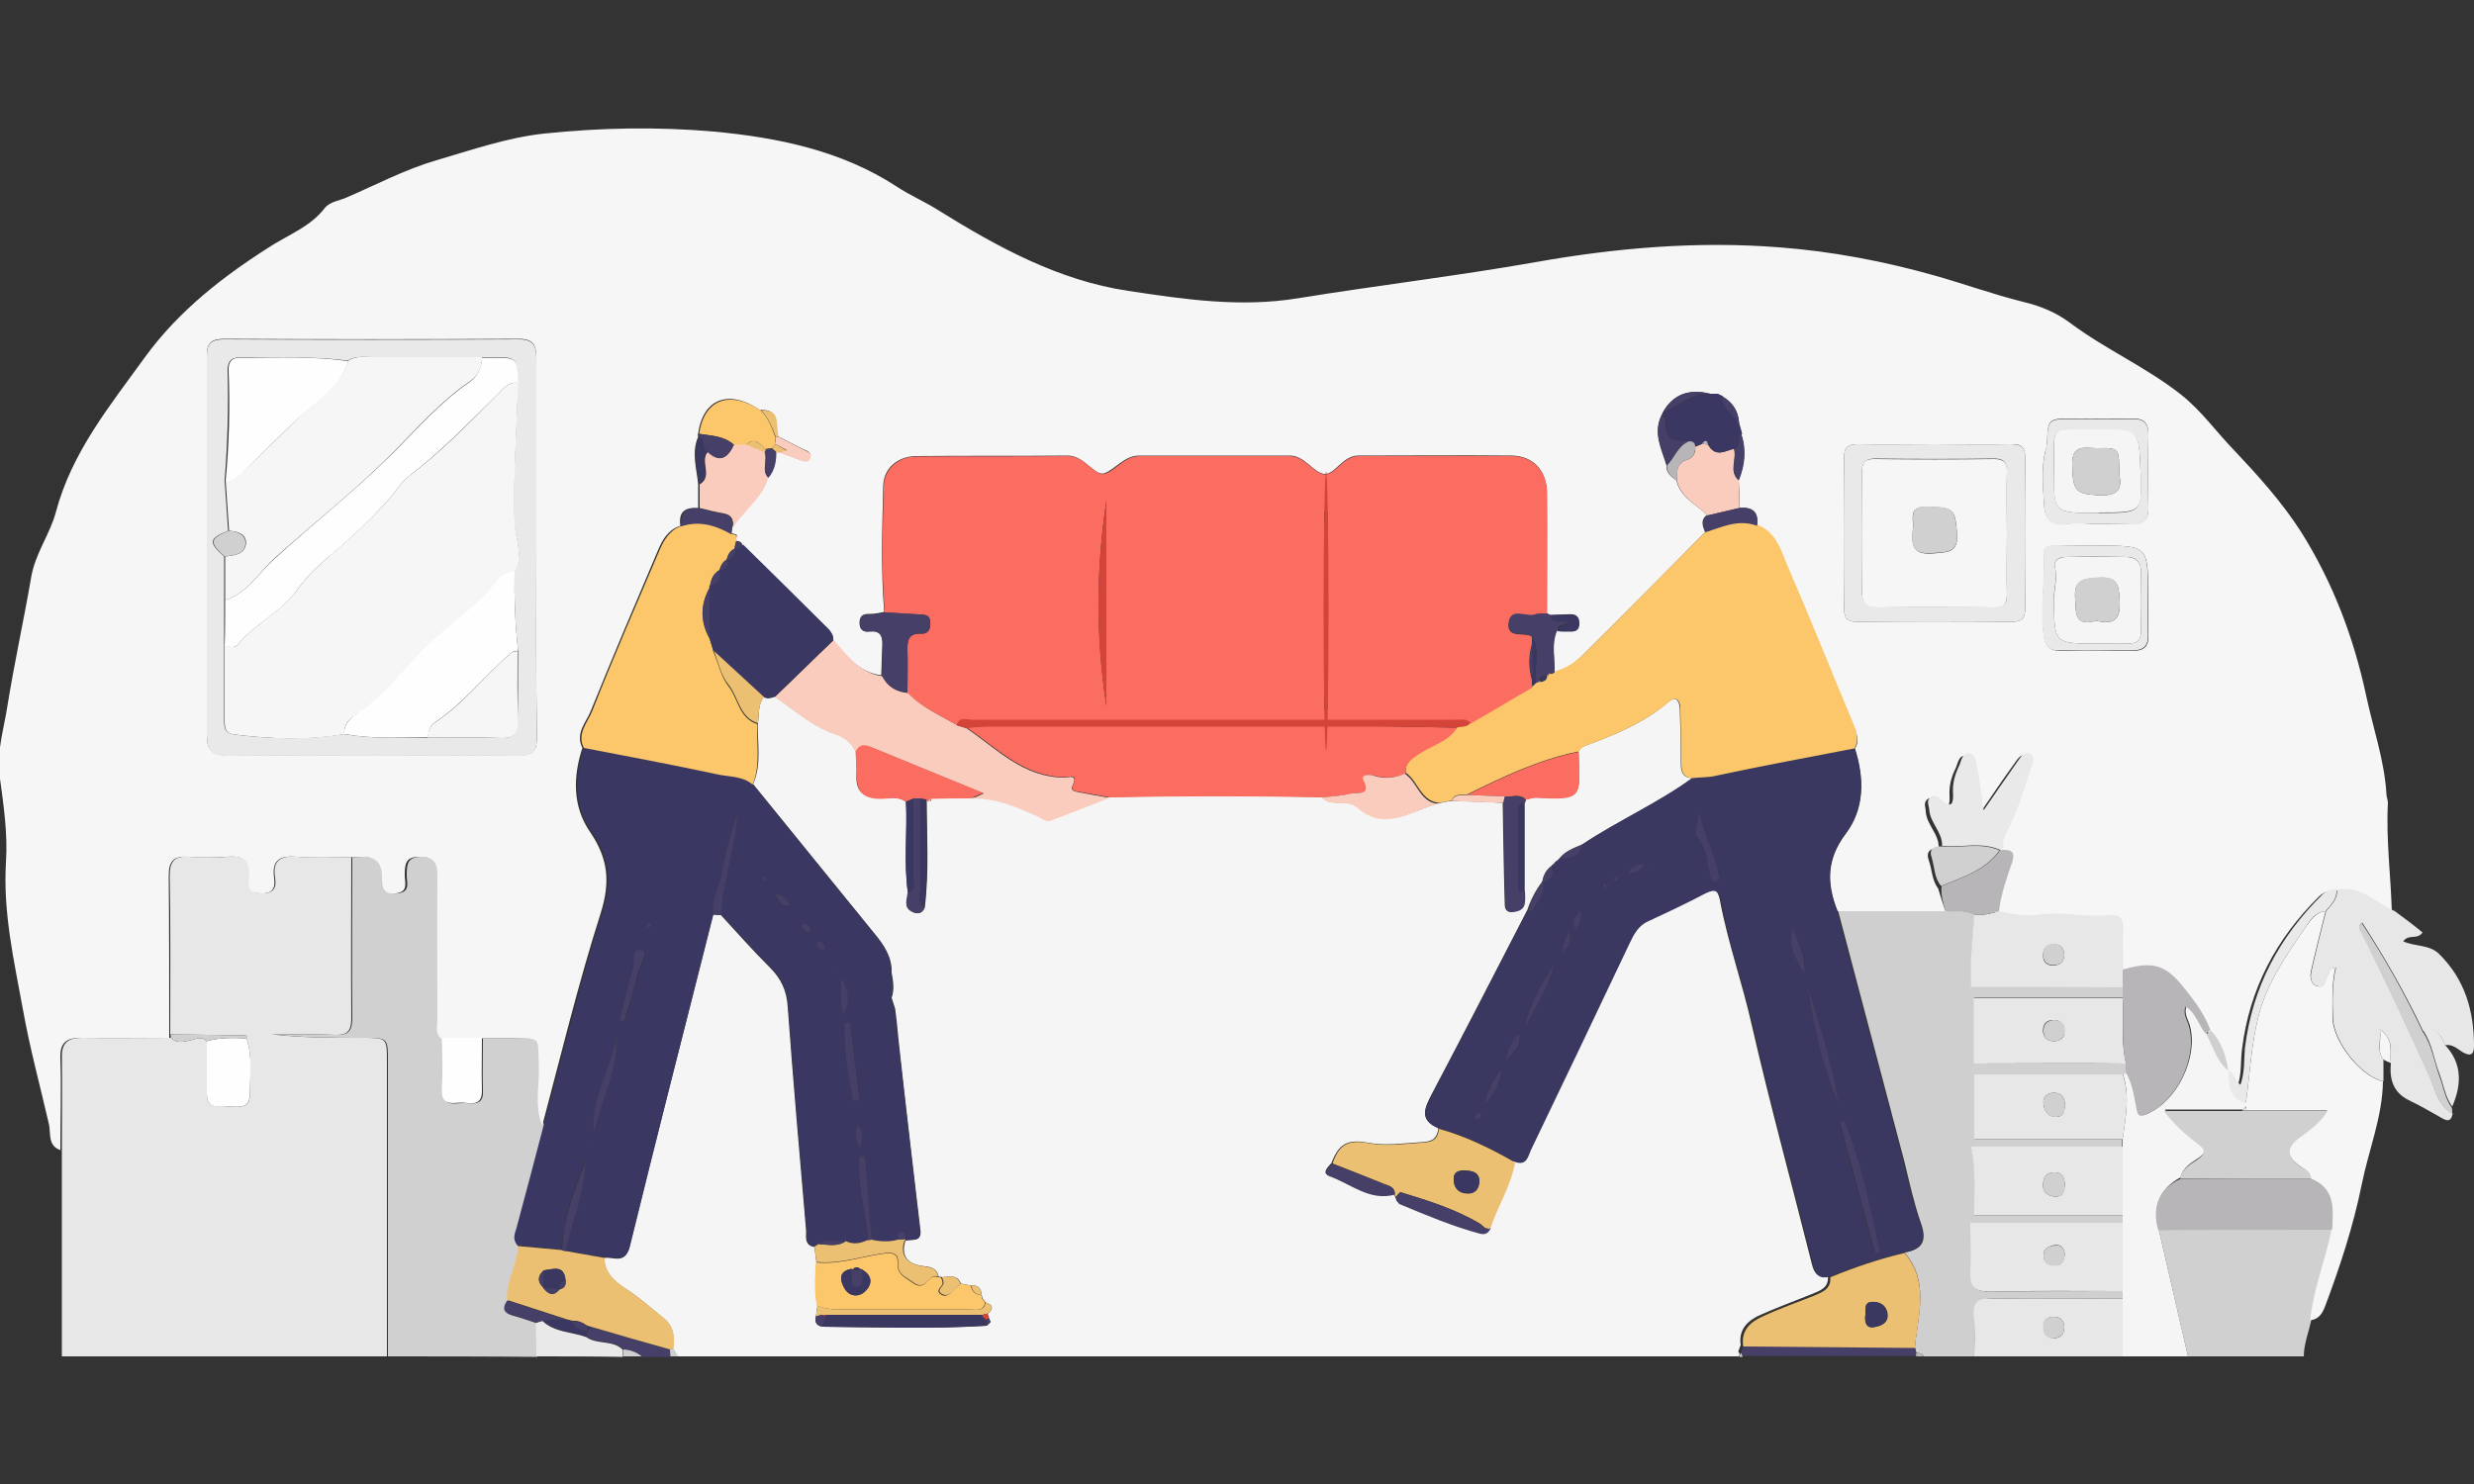 <?xml version="1.0" encoding="utf-8"?>
<!-- Generator: Adobe Illustrator 23.1.0, SVG Export Plug-In . SVG Version: 6.00 Build 0)  -->
<svg version="1.1" id="Layer_1" xmlns="http://www.w3.org/2000/svg" xmlns:xlink="http://www.w3.org/1999/xlink" x="0px" y="0px"
	 viewBox="0 0 500 300" style="enable-background:new 0 0 500 300;" xml:space="preserve">
<rect x="0" y="0" width="500" height="300" fill="#333333" stroke="none"/>
<style type="text/css">
	.st0{fill:#F5F5F5;}
	.st1{fill:#E7E7E7;}
	.st2{fill:#D1D0D1;}
	.st3{fill:#CFCFD0;}
	.st4{fill:#463F67;}
	.st5{fill:#E9E9E9;}
	.st6{fill:#B7B5B8;}
	.st7{fill:#F6F6F6;}
	.st8{fill:#3A3862;}
	.st9{fill:#3A3761;}
	.st10{fill:#FBC76A;}
	.st11{fill:#FC6D61;}
	.st12{fill:#FACCBD;}
	.st13{fill:#ECC073;}
	.st14{fill:#D44439;}
	.st15{fill:#FEFEFE;}
</style>
<g>
	<path class="st0" d="M351.4,274.2c-71.5,0-143,0-214.5,0c-0.3-0.5-0.6-1.1-0.9-1.6c0.4-2.4,0-4.7-2-6.2c-2.5-2-4.9-4.2-7.6-5.9
		c-2.1-1.4-4.3-3.1-4.3-6.2c1.8-0.3,4.2,1.4,5.1-2.2c5.5-22.4,11.3-44.8,16.9-67.2c0.5,0,1,0.1,1.6,0.1c3.3,3.6,6.5,7.2,9.9,10.6
		c2.3,2.3,3.4,4.7,3.6,8c1.1,15,2.4,30,3.7,45c0.1,1.3-0.5,3.1,1.7,3.5c0.1,1,0.3,2.1,0.4,3.1c-0.2,2.9-0.4,5.9,0.2,8.8
		c-0.1,0.7-0.2,1.4-0.3,2.1c-0.3,1.2,0.1,1.9,1.4,2.1c11,0.1,22.1,0.5,33.1-0.2c0.3-0.2,0.5-0.5,0.8-0.7l0.2,0l-0.2,0
		c-0.1-0.2-0.2-0.5-0.3-0.7c-0.1-0.3-0.2-0.7-0.3-1c1.2-1,1.2-1.8-0.4-2.3l0,0c-0.2-0.3-0.5-0.6-0.7-0.9c0-0.2,0-0.4-0.1-0.6
		c-0.1-1.3-0.7-2.1-2.1-1.9c-0.7-0.1-1.4-0.3-2.1-0.4c-0.7-1.9-2.3-1.4-3.8-1.3c-0.2-0.1-0.5-0.1-0.7-0.1c-0.4-2-2-2-3.5-2.2
		c-3.1-0.5-4.1-2.3-3.2-5.1c1.3-0.4,3.4,0.5,3-2.3c-1.5-12.7-3-25.4-4.4-38.2c-0.2-2.1-0.4-4.3-0.7-6.4c-0.2-0.7-0.5-1.5-0.7-2.2
		c0.6-1.7,0.3-3.4,0-5.1c0.1-3.1-1.5-5.5-3.4-7.8c-8.2-10.1-16.4-20.2-24.6-30.3c1.8-4,0.8-8.3,1-12.4c0.2-1.8,0-3.7,1.2-5.3
		c0.7,0.5,1.4,0.2,2.2,0c4,2.7,7.6,6,12.3,7.6c2,0.6,3.3,1.8,4.1,3.6c0,1.6,0.2,3.1,0.1,4.7c-0.2,3.5,1.6,4.6,4.8,4.7
		c1.8,0,3.6-0.6,5.2,0.7c0.3,6.2-0.5,12.3,0.4,18.5c-0.1,1.3-0.9,2.7,0.7,3.6c1,0.6,2.1,0.7,2.7-0.7c0.9-7.3,0.4-14.6,0.4-21.9
		l0.1,0.3l0.3,0c0.5,0.2,0.5-0.1,0.5-0.5c2.7,0,5.3,0,8-0.1c4.8-0.3,8.9,1.6,13.1,3.4c1,0.4,1.9,1.4,3,1c4-1.4,7.9-3,11.9-4.6
		c14.3-0.3,28.6-0.3,42.9,0c2,2.2,5.2,0.2,7.4,2.1c5.6,4.8,10.9,0.6,16.2-0.8c0.9-0.2,1.8-0.4,2.6-0.5c3.5,0.1,6.9,0.2,10.4,0.4
		c0.1,6.7,0.2,13.3,0.4,20c0,1,0,2.1,1.4,2c1.2-0.1,2.4-0.5,2.6-2c0.1-0.8,0-1.7,0-2.5c0-5.9,0-11.7,0-17.6c0.1-0.2,0.2-0.4,0.2-0.6
		c0.7-0.1,1.4-0.4,2.1-0.4c9.7,0.5,8.9,0,8.6-9.3c0.3-0.4,0.6-0.9,1-1c6.2-2.3,12.2-4.7,17.3-9.1c1.5-1.2,2.1,0,2.2,1.5
		c0.1,3.5,0.2,7,0.2,10.6c0,1.6,0,3.3,2.3,3.4c-7,5.1-15,8.6-22.2,13.4c-1.7,0.7-3.4,1.3-4.6,2.8l-0.1,0.1c-0.2,0.2-0.4,0.4-0.6,0.5
		l-0.2,0.2c-0.2,0.2-0.4,0.4-0.5,0.5l-0.2,0.2c-1.1,0.8-1.7,1.9-1.9,3.2l0,0c-1.3,1.7-2.3,3.6-3,5.7c-6.4,12.4-12.8,24.9-19.3,37.2
		c-1.5,2.9-2.7,5.3,1.3,7c-0.3,2.1-1.2,2.7-3.5,2.8c-3.6,0.2-7.1,0.8-10.8,0.1c-4.2-0.8-5.9,0.4-7.3,4.1c-0.7,0.8-2,2-0.6,2.5
		c4.3,1.5,8.1,5.1,13.2,3.7c0,0.2,0,0.4,0.2,0.5c0.2,0.4,0.3,1.1,0.6,1.2c5.4,2.2,10.7,4.5,16.3,6c1.2,0.3,1.8-0.1,2.2-1.2
		c1.4-4.4,4.1-8.4,4.9-13.1c2.3,0.9,2.6-1,3.2-2.4c6.6-13.9,13.2-27.8,19.9-41.7c0.9-1.9,1.9-3.6,3.9-4.6c3.9-1.8,7.7-3.6,11.5-5.6
		c2-1,2.8-0.5,3.2,1.6c1.6,8.6,4.6,16.9,6.5,25.5c3.7,16.1,8.1,32.1,12.1,48.1c0.5,2,1.3,2.7,3.2,2.3c0.3,2.4-1.5,3-3.2,3.7
		c-3.5,1.4-7,2.7-10.4,4.2c-2.5,1.1-4.5,2.9-4,6.1c-0.2,0.4-0.3,0.9-0.5,1.3C351.7,273.7,351.6,274,351.4,274.2z"/>
	<path class="st1" d="M12.5,274.2c0-13.9,0-27.8,0-41.7c0-6.2,0.1-12.4,0-18.6c-0.1-3.1,1.2-4.1,4.1-4.1c6,0.1,11.9,0,17.9,0
		c1.2,1.2,2.7,0.8,4,0.5c1.2-0.3,2.3-0.9,3.3,0.2c0,3.5,0,7.1,0,10.6c0,3.1,2.3,2.6,4.2,2.6c1.9-0.1,4.6,0.8,4.5-2.6
		c-0.1-3.7,0.6-7.6-0.7-11.2c0-0.1,0.1-0.2,0.1-0.3c0-0.1-0.1-0.3-0.2-0.3c-5.1-0.1-10.2-0.1-15.3-0.2c0-10.7,0.1-21.4-0.1-32.1
		c0-2.8,0.9-4,3.8-3.8c2.7,0.2,5.4,0.2,8,0c3.3-0.3,4.8,0.9,4.4,4.3c-0.2,1.7,0,3.1,2.4,3.1c2.4,0,3-1.1,2.7-3.1
		c-0.6-3.6,1.1-4.6,4.5-4.3c3.6,0.3,7.3,0.1,10.9,0.1c0,10.8-0.1,21.7,0,32.5c0,2.5-0.7,3.5-3.3,3.4c-4.2-0.2-8.5-0.1-12.7-0.1
		c6.1,0.7,12.2,0.7,18.2,0.7c5,0,5,0,5,4.8c0,19.9,0,39.7,0,59.6C56.4,274.2,34.5,274.2,12.5,274.2z"/>
	<path class="st2" d="M78.4,274.2c0-19.9,0-39.7,0-59.6c0-4.8,0-4.8-5-4.8c-6.1,0-12.1,0-18.2-0.7c4.2,0,8.5-0.1,12.7,0.1
		c2.6,0.1,3.3-0.9,3.3-3.4c-0.1-10.8,0-21.7,0-32.5c3.2-0.2,6.5-0.6,6.4,4.2c0,1.8,0.2,3.4,2.8,3.1c2.6-0.3,1.8-2.2,1.8-3.6
		c0-2.3,0.1-3.9,3.2-3.8c3.2,0.1,3.5,1.7,3.4,4.2c-0.1,9.6,0,19.2,0,28.7c0,1.3-0.5,2.7,0.7,3.8c0,3.5,0.2,7,0,10.5
		c-0.1,3.2,2,2.7,3.9,2.6c1.8-0.1,4.4,0.9,4.2-2.6c-0.1-3.5,0-7,0-10.5c2.1,0,4.1,0,6.2,0c6.2,0,5.2-0.5,5.5,5.5
		c0.2,4-0.9,8.2,0.7,12.1c-1.8,6.9-3.6,13.7-5.3,20.6c-0.3,1.3-1.2,2.7,0.2,4c-0.2,3.7-2.5,7-2.2,10.9c-1,1.5-0.9,2.5,1.1,3
		c1.6,0.4,3.1,1,4.7,1.5c0,2.3,0.1,4.5,0.1,6.8C98.4,274.2,88.4,274.2,78.4,274.2z"/>
	<path class="st3" d="M399,274.2c-3.4,0-6.8,0-10.2,0c-0.3-0.6-0.9-0.7-1.5-0.7c-0.1-0.3-0.2-0.7-0.3-1.1c0.6-6.6,3-13.3-2.1-19.2
		c3.7-0.6,4.6-2.4,3.3-6c-1.4-4-2.3-8.2-3.3-12.3c-4.5-16.9-8.9-33.8-13.4-50.7c7.3,0,14.6,0,21.8,0c1.9,0.1,3.9-0.4,5.8,0.7
		c-0.4,4.9-0.9,9.8-0.7,14.7c0,0.8-0.1,1.6,0.7,2.2c0,4.4,0,8.8,0,13.2c-0.9,0.7-0.9,1.4,0,2.1c0,4.4,0,8.8,0,13.2
		c-0.6,0.3-0.7,0.9-0.7,1.5c1.1,4.6,0.6,9.3,0.7,13.9c-0.6,0.3-0.7,0.9-0.7,1.5c0,3.4,0.1,6.8,0,10.2c-0.2,2.9,1.1,3.8,3.9,3.7
		c9-0.1,17.9-0.1,26.9-0.1c0,0.5,0,1,0,1.5c-8.8,0-17.7,0.1-26.5,0c-2.6,0-3.8,0.6-3.6,3.4C399.2,268.6,399,271.4,399,274.2z"/>
	<path class="st2" d="M467.1,266.9c-0.5,2.4-1.5,4.8-1.5,7.3c-7.8,0-15.6,0-23.4,0c-2-8.5-3.9-17.1-5.9-25.6c11.7,0,23.4,0,35.1-0.1
		C470.2,254.7,467.7,260.6,467.1,266.9z"/>
	<path class="st0" d="M436.3,248.6c2,8.5,3.9,17.1,5.9,25.6c-4.4,0-8.8,0-13.2,0c0-3.9,0-7.8,0-11.7c0-0.5,0-1,0-1.5
		c0-4.6,0-9.3,0-13.9c0-0.5,0-1,0-1.5c0-4.6,0-9.3,0-13.9c0-0.5,0-1,0-1.5c0.6-4.4,1.5-8.8,0-13.2c0.3-0.1,0.6-0.1,0.9-0.2
		c1.3,2.3,1.6,4.8,2.1,7.3c0.2,1.2,0.5,1.7,1.9,1.1c6.1-2.6,10.4-11.4,8.7-17.8c-0.3-1.2-1.3-2.4-0.7-4c2.2,1.3,2.6,3.9,4.1,5.5
		c1.4,2.5,2,5.4,4.4,7.4c0,0,0,0,0,0c0.3,2.7,0.1,5.7,3.6,6.6c0,0.2,0,0.5,0,0.7c-0.2,0.2-0.5,0.5-0.7,0.7c-5.3,0-10.5,0-15.8,0
		c2.2,2.8,4.4,4.9,6.8,6.6c1.8,1.3,1.5,2.2,0,3.2c-1.5,1-3.1,1.9-3.6,3.9C436.5,240.3,434.9,244,436.3,248.6z"/>
	<path class="st1" d="M429,262.5c0,3.9,0,7.8,0,11.7c-10,0-20,0-30,0c0-2.8,0.2-5.6-0.1-8.3c-0.2-2.8,0.9-3.5,3.6-3.4
		C411.3,262.6,420.2,262.5,429,262.5z M417.2,268.2c-0.1-1.3-0.8-2-2.1-2c-1.5,0-2.2,0.8-2.1,2.3c0.1,1.5,1.1,2.1,2.5,2
		C416.7,270.3,417.2,269.5,417.2,268.2z"/>
	<path class="st4" d="M387,272.4c0.1,0.3,0.2,0.7,0.3,1c0,0.2,0,0.5,0,0.7c-11.7,0-23.4,0-35.1,0c-0.1-0.3-0.2-0.5-0.3-0.8
		c0.2-0.4,0.3-0.9,0.5-1.3C363.9,272.3,375.4,272.4,387,272.4z"/>
	<path class="st5" d="M108.4,274.2c0-2.3-0.1-4.5-0.1-6.8c0.4-0.1,0.9-0.3,1.3-0.4c2.5,2.4,5.9,2.2,8.9,3.3c2.2,1.6,5.4,0.5,7.4,2.6
		c0,0.5,0,1,0,1.4C120.1,274.2,114.3,274.2,108.4,274.2z"/>
	<path class="st4" d="M126,272.8c-2.1-2.1-5.2-1-7.4-2.6c0-0.4,0.1-0.8,0.1-1.1c0.3-0.3,0.5-0.6,0.8-0.8c5.3,1.5,10.6,3,16,4.6
		c0,0.5,0.1,0.9,0.1,1.4c-2,0-3.9,0-5.9,0C128.6,273.3,127.4,272.8,126,272.8z"/>
	<path class="st3" d="M126,272.8c1.4,0.1,2.6,0.5,3.7,1.4c-1.2,0-2.4,0-3.7,0C126,273.7,126,273.3,126,272.8z"/>
	<path class="st3" d="M135.5,274.2c0-0.5-0.1-0.9-0.1-1.4c0.2-0.1,0.4-0.2,0.7-0.2c0.3,0.5,0.6,1.1,0.9,1.6
		C136.5,274.2,136,274.2,135.5,274.2z"/>
	<path class="st6" d="M387.3,274.2c-0.1-0.2-0.1-0.5,0-0.7c0.6,0,1.2,0.1,1.5,0.7C388.3,274.2,387.8,274.2,387.3,274.2z"/>
	<path class="st3" d="M351.9,273.5c0.1,0.3,0.2,0.5,0.3,0.8c-0.2,0-0.5,0-0.7,0C351.6,274,351.7,273.7,351.9,273.5z"/>
	<path class="st7" d="M393.2,184.2c-7.3,0-14.6,0-21.8,0c-2.2-5.5-2.3-10.4,1.6-15.6c3.9-5.1,3.8-11.3,1.9-17.3
		c0.7-1.1,0.6-2.2,0.1-3.5c-4.6-10.9-8.9-22-13.7-32.9c-1.4-3.2-2.2-7.1-6.2-8.6c0.4-2.8-0.9-3.9-3.6-3.6c0-1.9,0-3.7-0.1-5.6
		c1.2-3.1,1.5-6.2,0.5-9.4c-0.1-0.5-0.3-1-0.4-1.5c0-2.7-1.1-4.8-3.5-6.1l0,0.2l0-0.2c-0.3-0.2-0.7-0.3-1-0.5c-0.5,0-0.9,0-1.4,0
		c-4.2-1.1-7.5,0.2-9.5,3.7c-0.1,0.2-0.2,0.4-0.3,0.6c-1.8,3.6,0,6.9,1,10.2c-0.1,1.5,1,2.3,2,3c0.8,3.5,4,4.8,6.2,7
		c-1.4,1-0.9,2.2-0.4,3.5c-8.3,8.4-16.6,16.8-24.9,25c-1.5,1.5-3.4,2.8-5.6,3.3c0.2-2.8-0.7-5.7,0.5-8.4c0.6,0,1.2,0.1,1.8,0.1
		c1.3,0,2.7,0.2,2.6-1.9c-0.1-1.9-1.5-1.5-2.6-1.5c-1.1,0-2.1,0.1-3.2,0.1c-0.2-0.1-0.4-0.2-0.6-0.3c0-8.2,0-16.3,0-24.5
		c0-4.3-2.7-7.3-7-7.4c-10.4-0.1-20.7,0-31.1,0c-3.2,0-4.8,4-6.9,3.7c-2.3-0.3-3.9-3.8-7.1-3.7c-10.1,0-20.2,0-30.3,0
		c-3,0-4.9,2.9-7.1,3.6c-1.9,0.5-4-3.6-7.3-3.6c-10.2,0.1-20.5,0-30.7,0.1c-3.8,0.1-6.5,2.5-6.6,6c-0.2,8.5-0.5,17,0.2,25.5
		c-0.9,0.2-1.9,0.4-2.8,0.4c-1.2,0-2.1,0.1-2.2,1.7c0,1.4,0.6,2,2,1.8c2.1-0.3,2.7,0.9,2.6,2.8c-0.1,2-0.1,4.1-0.2,6.1
		c-4.7-0.6-7.2-4.1-9.9-7.3c0.2-0.8-0.3-1.4-0.8-1.9c-5.8-5.7-11.6-11.4-17.4-17.2c-0.2-0.7-0.8-0.7-1.3-0.8c0-0.2,0-0.4,0-0.6
		c0.5-0.4,0.3-0.6-0.2-0.7c-0.2-0.1-0.4-0.2-0.7-0.3c0.1-0.4,0.1-0.8,0.2-1.2c2.2-3.5,5.8-6,7.2-10.1c1.3-1.5,1.6-3.3,1.6-5.2
		c0.1,0,0.3,0.1,0.4,0.1c1.5,0.5,2.9,1,4.4,1.6c0.8,0.3,1.7,0.7,2.1-0.4c0.4-1.1-0.7-1.4-1.4-1.7c-1.7-0.9-3.4-1.7-5.1-2.6
		c-0.8-2.1,0.7-5.6-3.6-5.3c-6.3-4.3-11.5-2.3-12.5,4.7c-0.1,0.2-0.1,0.4,0,0.7c-1.4,3.2-0.3,6.4,0,9.6c0,1.6,0,3.2,0,4.8
		c-2.7-0.2-4,0.8-3.6,3.6c-2.5,0.8-3.6,2.8-4.5,4.9c-4.6,10.8-9.2,21.6-13.6,32.5c-0.9,2.3-3.2,4.5-1.7,7.5
		c-1.9,5.8-2,11.8,1.5,16.9c3.7,5.4,4.2,10.1,2.2,16.5c-4.5,14.1-8,28.6-11.8,42.9c-1.7-4-0.5-8.1-0.7-12.1c-0.3-6,0.7-5.4-5.5-5.5
		c-2.1,0-4.1,0-6.2,0c-2.7,0-5.4,0-8.1,0c-1.2-1.1-0.7-2.5-0.7-3.8c0-9.6-0.1-19.2,0-28.7c0-2.5-0.2-4.1-3.4-4.2
		c-3.1-0.1-3.2,1.5-3.2,3.8c0,1.4,0.8,3.3-1.8,3.6c-2.6,0.3-2.8-1.4-2.8-3.1c0.1-4.8-3.2-4.4-6.4-4.2c-3.6,0-7.3,0.2-10.9-0.1
		c-3.4-0.3-5,0.7-4.5,4.3c0.3,2-0.3,3.2-2.7,3.1c-2.4,0-2.6-1.4-2.4-3.1c0.4-3.4-1-4.6-4.4-4.3c-2.7,0.2-5.4,0.2-8,0
		c-2.9-0.2-3.8,1-3.8,3.8c0.1,10.7,0.1,21.4,0.1,32.1c0,0.2,0,0.5,0,0.7c-6,0-11.9,0.1-17.9,0c-2.9,0-4.2,1-4.1,4.1
		c0.2,6.2,0,12.4,0,18.6c-2.6-0.9-1.9-3.4-2.3-5.2c-1.8-7.8-3.9-15.5-5.3-23.4c-1.8-9.8-4-19.5-3.4-29.5c0.4-5.9-0.5-11.8-1.3-17.7
		c-0.6-4.8,0.9-9.4,1.6-14c1.4-8.7,3.3-17.3,4.8-26c0.8-4.8,3.8-8.7,5-13.2c3.2-12.1,11-21.6,18-31.3c6.9-9.5,16.1-16.6,26-22.8
		c3.6-2.2,7.6-3.8,10.3-7.3c1.1-1.4,3-1.5,4.5-2.2c6-2.6,11.9-5.7,18.1-7.5c7.2-2.1,14.3-4.6,21.8-5.4c11.4-1.2,23-1.4,34.3-0.4
		c12.8,1.2,25.7,3.8,36.9,11.1c2.7,1.8,5.8,3.1,8.6,4.9c11.9,7.4,24.2,14.1,38.2,16.2c11.3,1.7,22.6,3.4,34.3,1.5
		c16-2.6,32.1-4.5,48-7.3c16.3-2.9,32.8-4.3,49.3-3c10.6,0.8,21.1,2.8,31.4,5.7c6,1.7,11.8,3.8,17.8,5.3c3.4,0.8,6.7,2.1,9.6,4.3
		c7.1,5.3,15.3,8.9,22.3,14.4c4.2,3.3,7.2,7.6,10.8,11.3c4.9,5.2,9.7,10.5,13.6,16.6c6.4,10.2,10.6,21.3,13.1,33
		c1.4,6.6,3.7,13.1,4.1,19.9c0,0.6,0.3,1.2,0.3,1.8c-0.4,7.4,0.6,14.8,0.8,22.2c-3.8-1.7-7-5.2-11.7-4.4c-1.2-0.1-2.1,0.3-3,1.1
		c-8.7,8.6-14.1,18.7-15.6,31c-0.3,2.3,0,4.8-0.9,7.4c-1.2-1-1.1-2.6-2.5-2.9c0,0,0,0,0,0c-0.4-3.1-1.3-5.9-3.5-8.1
		c-1.1-3-2.9-5.5-4.9-8c-4.1-5.2-6.6-6-12.8-4.2c0-2.8-0.1-5.6,0-8.4c0.1-2.1-0.8-2.9-2.8-2.7c-4.7,0.5-9.4-0.7-14.1-0.1
		c-2.7,0.4-5.5-0.1-8.2-0.7c0.4-3.5,1.6-6.8,2.7-10.1c0.6-2-0.2-2.4-1.8-2.4c0-1.1-0.1-2.2,0.5-3.2c2.3-4,3.4-8.5,4.9-12.8
		c0.4-1.1,1-2.6-0.2-3.2c-1.1-0.6-1.9,0.9-2.5,1.7c-2.2,3-4.3,6.2-6.8,9.8c-0.5-3.3-0.8-6-1.3-8.5c-0.2-1.1-0.2-2.8-1.6-3
		c-1.5-0.2-1.6,1.6-2.1,2.6c-0.8,1.6-1.3,3.4-1.2,5.3c0.1,1.9-0.1,3.6-2.4,1.4c-0.6-0.6-1.4-1.2-2.2-0.4c-0.7,0.7-0.2,1.6-0.2,2.4
		c0.2,2.7,2.8,4.6,2.6,7.4c-1.7-0.1-2.6,0.7-2,2.4c0.7,1.9,0.6,4,1.9,5.7C392.1,180.9,392.6,182.6,393.2,184.2z M108.4,110.7
		c0-12.8,0-25.6,0-38.4c0-2.6-0.7-3.8-3.5-3.8c-19.9,0.1-39.7,0.1-59.6,0c-2.4,0-3.5,0.7-3.5,3.3c0.1,25.6,0,51.2,0,76.8
		c0,2.9,1,4.1,4.1,4.1c19.6-0.1,39.3-0.1,58.9,0c2.9,0,3.7-0.8,3.7-3.7C108.3,136.3,108.4,123.5,108.4,110.7z M390.9,89.8
		c-5.1,0-10.2,0.1-15.3,0c-1.9,0-2.9,0.4-2.9,2.6c0.1,10.2,0.1,20.5,0,30.7c0,1.8,0.6,2.6,2.5,2.6c10.5-0.1,20.9-0.1,31.4,0
		c2.1,0,2.7-0.8,2.7-2.8c-0.1-10.1-0.1-20.2,0-30.3c0-2.4-1-2.9-3.1-2.8C401.1,89.9,396,89.8,390.9,89.8z M423.9,105.9
		c2.2,0,4.4-0.1,6.6,0c2.6,0.2,3.8-0.7,3.7-3.5c-0.1-4.8-0.1-9.5,0-14.3c0.1-2.5-0.8-3.6-3.4-3.5c-3.9,0.1-7.8,0-11.7,0
		c-5.2,0-5.2,0-5.4,5c0,0.5-0.1,1-0.3,1.4c-0.9,3.6-0.5,7.3-0.3,10.9c0.1,2.7,1.3,4.5,4.6,4C419.7,105.6,421.8,105.9,423.9,105.9z
		 M424,110.3c-2.8,0-5.6,0-8.4,0c-1.2,0-2.6,0.2-2.5,1.5c0.3,5.7-0.8,11.3,0,17c0.3,1.9,1.3,2.8,3.5,2.8c4.7-0.2,9.5-0.1,14.3,0
		c2.3,0,3.4-0.8,3.3-3.2c-0.1-2.7,0-5.4,0-8C434.1,110.3,434.1,110.3,424,110.3z"/>
	<path class="st7" d="M453.9,223.7c0-0.2,0-0.5,0-0.7c0.8-5.9,1.1-12,2.6-17.8c1.7-6.5,5.6-12.2,9.4-17.7c1-1.4,2.1-3.1,4.1-3.3
		c-1,4-2,7.9-2.9,11.9c-0.3,1.2-0.3,2.9,1.4,3.3c1.6,0.3,1.3-1.4,1.9-2.2c0.4-0.5,0.1-1.5,1.6-1.6c-0.8,3.4-0.6,6.8-0.6,10.2
		c0.1,4.8,5.8,11.9,10.2,12.8c-0.1,7.2-2.9,13.9-4.3,20.9c-1.7,8.4-4.4,16.6-7.4,24.6c-0.6,1.5-1.3,2.6-3,2.8
		c0.6-6.3,3.1-12.2,4.3-18.3c0.3-4.1,0.6-8.3-4.2-10.3c-0.1-1.5-1.3-1.9-2.3-2.6c-2.3-1.8-3.2-3.4-0.2-5.7c1.9-1.5,4.2-2.9,5.8-5.5
		c-5.8,0-11.2,0-16.5,0C453.9,224.2,453.9,224,453.9,223.7z"/>
	<path class="st1" d="M481.7,218.6c-4.4-0.9-10.1-8-10.2-12.8c-0.1-3.4-0.2-6.8,0.6-10.2c-1.5,0.1-1.2,1.1-1.6,1.6
		c-0.6,0.8-0.2,2.5-1.9,2.2c-1.8-0.4-1.7-2-1.4-3.3c0.9-4,1.9-8,2.9-11.9c1.1-1.3,2.4-2.5,2.2-4.4c4.8-0.8,7.9,2.7,11.7,4.4
		c1.9,1.4,3.8,2.8,5.6,4.3c-1.1,1.6-2.8,0.2-3.9,1.8c2.4,1.1,5.2,0.6,7.2,2.5c5.3,5.2,7.1,11.6,7.1,18.7c0,1.9-0.9,2-2.3,1.2
		c-1.1-0.7-2.1-1.7-3.6-1.4c-0.7-2.1-1.8-3.6-4.4-2.9c-3.6-7.6-7.7-14.8-12.3-21.9c-0.8,0.7-0.6,1.2-0.3,1.6
		c4.9,9.7,9.5,19.7,14,29.6c1.1,2.6,1.6,5.8,4.6,7.4c-0.4,2-1.4,1.4-2.6,0.7c-2.1-1.2-4.2-2.4-6.3-3.4c-3.2-1.6-3.9-4.3-3.6-7.5
		c-0.2-2.1,0.8-4.6-2.2-6.8c0.2,2.5-0.7,4.3,0.7,6.1C481.7,215.7,481.7,217.1,481.7,218.6z"/>
	<path class="st2" d="M495.6,225.2c-2.9-1.6-3.4-4.9-4.6-7.4c-4.5-10-9-19.9-14-29.6c-0.2-0.4-0.5-0.9,0.3-1.6
		c4.6,7,8.7,14.3,12.3,21.9c1.9,2.7,2.3,6,3.4,9c0.8,2.1,1.1,4.5,2.5,6.4C495.6,224.2,495.6,224.7,495.6,225.2z"/>
	<path class="st5" d="M495.6,223.7c-1.4-1.9-1.7-4.2-2.5-6.4c-1.2-3-1.5-6.3-3.4-9c2.6-0.7,3.6,0.8,4.4,2.9
		C497.7,215,497.5,219.3,495.6,223.7z"/>
	<path class="st7" d="M481.7,214.2c-1.4-1.8-0.4-3.6-0.7-6.1c3,2.2,1.9,4.7,2.2,6.8C482.7,214.7,482.2,214.5,481.7,214.2z"/>
	<path class="st8" d="M109.9,227.4c3.9-14.3,7.3-28.8,11.8-42.9c2-6.3,1.6-11.1-2.2-16.5c-3.5-5-3.5-11-1.5-16.9
		c8.9,1.8,17.9,3.4,26.8,5.3c2.4,0.5,5.2,0.3,7.3,2.1c8.2,10.1,16.4,20.2,24.6,30.3c1.9,2.3,3.5,4.7,3.4,7.8c-2.2,1.7-2.2,3.4,0,5.1
		c0.2,0.7,0.5,1.5,0.7,2.2c-2.2,2.2-2,4.4,0.7,6.4c1.5,12.7,2.9,25.5,4.4,38.2c0.3,2.8-1.7,1.9-3,2.3c0.1-0.1,0.2-0.2,0.2-0.3
		c0-0.6,0.1-1.5-0.6-1.5c-1.1-0.1-0.7,1-0.9,1.6c-1.8,0.6-3.6,0.4-5.4,0c-0.5-5.6-0.9-11.3-1.4-16.9c-0.4,0-0.8,0.1-1.1,0.1
		c-0.6,5.7,1.4,11.3,1.7,16.9c-1.4,0.7-2.9,0.9-4.4,0.2c-1.9,0.1-3.8-0.8-5.5,0.6c-0.3,0.2-0.6,0.3-0.8,0.5
		c-2.2-0.4-1.6-2.2-1.7-3.5c-1.3-15-2.6-30-3.7-45c-0.2-3.2-1.3-5.7-3.6-8c-3.5-3.4-6.6-7.1-9.9-10.6c0.2-7,2.9-13.6,3.2-20.5
		c-1.3,3.9-2.5,7.8-3.1,11.8c-0.4,2.9-2.2,5.5-1.7,8.6c-5.7,22.4-11.4,44.8-16.9,67.2c-0.9,3.5-3.2,1.9-5.1,2.2
		c-2.6-0.5-5.3-0.9-7.9-1.4c1.5-6,3.8-11.9,3.9-18.2c-2.2,5.9-4.4,11.7-4.7,18c-2.9-0.3-5.9-0.5-8.8-0.8c-1.4-1.3-0.5-2.7-0.2-4
		C106.3,241.1,108.1,234.3,109.9,227.4z M120,229.1c1.5-6.5,4.8-12.6,4.5-19.5C123.5,216.2,119.4,222.1,120,229.1z M172.4,222.6
		c0.4,0,0.9-0.1,1.3-0.1c-0.6-5.3-1.3-10.6-1.9-15.8c-0.4,0-0.7,0.1-1.1,0.1C170.5,212.1,171.4,217.3,172.4,222.6z M125.2,206.3
		c0.4,0.1,0.7,0.1,1.1,0.2c0.9-3.3,1.9-6.6,2.8-9.9c0.4-1.5,2.2-4.1,0.7-4.4c-2.3-0.6-1.4,2.5-1.8,3.9
		C126.8,199.4,126,202.9,125.2,206.3z M170,197.7c0,2.5-0.4,4.6,0.5,7.5C171.8,202.1,171.4,200.1,170,197.7z M173.9,232.2
		c0.3-2.2,1-3.4-0.6-4.7C172.7,229,172.6,230.2,173.9,232.2z M159.6,183.2c-0.5-1.6-1.1-2.4-2.8-2.4
		C157.3,182.2,157.7,183.2,159.6,183.2z M163,186.8c-0.7-0.1-1,0.2-0.9,0.5c0.1,0.4,0.4,0.8,0.8,1c0.5,0.2,0.9-0.1,0.8-0.7
		C163.6,187.2,163.2,186.9,163,186.8z M166.7,191.1c-0.2-0.2-0.5-0.6-0.9-0.7c-0.6-0.2-0.9,0.3-0.7,0.8c0.2,0.4,0.6,0.7,1,0.8
		C166.5,192.1,166.7,191.7,166.7,191.1z M130.7,187.3c0.2,0.1,0.5,0.3,0.6,0.2c0.1-0.1,0.2-0.4,0.3-0.6c-0.2-0.1-0.4-0.3-0.6-0.2
		C130.8,186.8,130.7,187.1,130.7,187.3z M155,177.8c-0.1-0.2-0.1-0.5-0.3-0.6c-0.1-0.1-0.4,0.1-0.6,0.2c0.1,0.2,0.1,0.5,0.3,0.6
		C154.5,178.1,154.8,177.9,155,177.8z M119.1,232c0-0.1,0.1-0.2,0.1-0.3c0,0-0.2-0.1-0.3-0.1c0,0.1-0.1,0.2-0.1,0.3
		C118.9,231.9,119,232,119.1,232z M169.7,196.1c0-0.1,0-0.2-0.1-0.3c0,0-0.2,0-0.3,0.1c0,0.1,0,0.2,0.1,0.3
		C169.5,196.1,169.6,196.1,169.7,196.1z"/>
	<path class="st9" d="M374.8,151.3c2,6.1,2,12.2-1.9,17.3c-3.9,5.2-3.8,10.1-1.6,15.6c4.5,16.9,8.9,33.8,13.4,50.7
		c1.1,4.1,1.9,8.3,3.3,12.3c1.3,3.6,0.5,5.4-3.3,6c-5.1,1.3-10.1,2.9-15,4.9c-1.9,0.5-2.8-0.3-3.2-2.3c-4-16-8.4-32-12.1-48.1
		c-2-8.6-5-16.8-6.5-25.5c-0.4-2.1-1.2-2.6-3.2-1.6c-3.8,2-7.6,3.8-11.5,5.6c-2.1,0.9-3,2.7-3.9,4.6c-6.6,13.9-13.2,27.8-19.9,41.7
		c-0.6,1.4-0.9,3.2-3.2,2.4c-4.9-2.8-9.9-5.3-15.4-6.8c-4-1.7-2.9-4.1-1.3-7c6.5-12.4,12.9-24.8,19.3-37.2c0.1,0.1,0.1,0.2,0.2,0.3
		c0.1,0.1,0.3,0.1,0.3,0.1c1.2-1.9,3-3.5,2.4-6.1c0,0,0,0,0,0c2-0.2,2.4-1.4,1.9-3.2c0,0,0.2-0.2,0.2-0.2c0.5,0.2,0.7,0,0.5-0.5
		c0,0,0.2-0.2,0.2-0.2c0.5,0.2,0.7,0,0.6-0.5c0,0,0.1-0.1,0.1-0.1c2.2,0.2,4-0.3,4.6-2.8c7.2-4.8,15.2-8.3,22.2-13.4
		c1.6-0.2,3.2-0.2,4.8-0.5C356.2,154.8,365.5,153.1,374.8,151.3z M332.4,174.7c-1.4,0-2.7,0.2-3.5,1.9
		C330.7,176.6,331.7,176,332.4,174.7c0.3-0.1,0.6-0.2,1-0.3c-0.1-0.1-0.1-0.2-0.2-0.3C332.9,174.3,332.6,174.5,332.4,174.7z
		 M372.8,226.6c-0.4,0.1-0.7,0.2-1.1,0.2c2.4,8.9,4.8,17.8,7.2,26.6c0.3-0.1,0.6-0.2,0.9-0.2C378.2,244.1,376,235.2,372.8,226.6z
		 M365.3,199.2c1.2,8.2,3,16.3,6.2,23.9C370.5,214.9,367.6,207.1,365.3,199.2z M343.4,164c-0.1,1.9-1,4.8-0.6,5.1
		c2.4,2.2,2.1,5.2,2.8,7.9c0.2,0.6,0.3,1.2,1.1,1.2c1.1-0.1,0.7-0.9,0.6-1.6C346.4,172.3,344.2,168.4,343.4,164z M308.1,207.9
		c2.1-4.3,5.2-8.2,6-13.1C311.6,199,308.9,203.1,308.1,207.9z M362.3,187.6c-1.2,3.7,0.8,6.5,2.4,9.4
		C364.9,193.6,363.6,190.6,362.3,187.6z M300,223.3c1.9-2,3.3-4.3,3.5-7.1C301.7,218.3,300.4,220.6,300,223.3z M304.5,214.6
		c0.7-1.7,3.3-2.6,2.4-5.7C305.4,210.8,304.6,212.5,304.5,214.6z M319.4,184c-1,1.3-2,2.1-0.9,4.1
		C319.1,186.7,319.9,185.8,319.4,184z M315.9,192.7c1.2-1.7,1.7-2.6,1.3-4.1C316.1,189.6,315.9,190.7,315.9,192.7z M299.4,225.4
		c-0.3-0.2-0.5-0.6-0.7-0.6c-0.2,0-0.5,0.4-0.6,0.6c-0.1,0.5,0.2,0.9,0.7,0.8C299.1,226.2,299.2,225.8,299.4,225.4z M326.7,178.1
		c0.1-0.2,0.3-0.5,0.2-0.6c-0.1-0.1-0.4-0.2-0.6-0.3c-0.1,0.2-0.3,0.5-0.2,0.6C326.2,178,326.5,178,326.7,178.1z M324.8,179.3
		c-0.1-0.2-0.1-0.5-0.3-0.6c-0.1-0.1-0.4,0.1-0.6,0.2c0.1,0.2,0.1,0.5,0.3,0.6C324.3,179.6,324.6,179.4,324.8,179.3z"/>
	<path class="st10" d="M374.8,151.3c-9.3,1.8-18.6,3.5-27.9,5.5c-1.6,0.4-3.2,0.3-4.8,0.5c-2.3-0.1-2.3-1.8-2.3-3.4
		c-0.1-3.5-0.1-7-0.2-10.6c0-1.5-0.7-2.7-2.2-1.5c-5.1,4.3-11.1,6.8-17.3,9.1c-0.4,0.1-0.7,0.7-1,1c-8,1.6-15.3,5.1-22.6,8.7
		c-1.1,0.2-2.5-0.3-3.1,1.2c-0.9,0.2-1.8,0.4-2.6,0.5c-3.7-0.4-4.2-4.4-6.7-6.1c-0.2-2,1.2-2.9,2.6-3.9c2.6-1.8,6-2.5,7.8-5.4
		c1-0.2,2.1,0,2.8-1c4.2-2.4,8.3-4.9,12.5-7.3c0.2-0.2,0.5-0.5,0.7-0.7c0.2-0.1,0.5-0.2,0.7-0.3c0.8,0,1.4-0.3,1.5-1.2l0,0
		c0.3-0.1,0.4-0.2,0.4-0.5c0.4,0.3,0.8,0.2,1.2-0.2c2.2-0.6,4-1.8,5.6-3.3c8.4-8.3,16.6-16.7,24.9-25c3.4-1.1,6.7-2.7,10.4-1.3
		c3.9,1.5,4.8,5.4,6.2,8.6c4.7,10.9,9.1,21.9,13.7,32.9C375.4,149.1,375.5,150.1,374.8,151.3z"/>
	<path class="st11" d="M294.5,147.1c-1.8,2.9-5.2,3.6-7.8,5.4c-1.5,1-2.8,1.8-2.6,3.9c-2.1,0.9-4.1,1-6.3,0.4
		c-0.8-0.2-2.7-0.2-2.1,0.8c1.8,3.4-1.3,2.5-2.4,2.8c-1.9,0.5-4,0.6-6,0.8c-14.3-0.3-28.6-0.3-42.9,0c-2-0.4-4.1-0.7-6.1-1.1
		c-0.7-0.1-2-0.1-1.4-1.5c1.1-2.3-0.9-1.5-1.6-1.5c-8.3,0-13.7-5.8-19.9-10c1.3-0.1,2.7-0.3,4-0.3c26.5,0,53,0,79.5,0
		C284,146.9,289.2,147,294.5,147.1z"/>
	<path class="st10" d="M152.1,158.6c-2.1-1.8-4.8-1.5-7.3-2.1c-8.9-1.9-17.9-3.6-26.8-5.3c-1.5-2.9,0.8-5.2,1.7-7.5
		c4.3-10.9,9-21.7,13.6-32.5c0.9-2.1,2.1-4.1,4.5-4.9c3.6-1.2,7-0.3,10.1,1.6c0.2,0.1,0.5,0.1,0.7,0.3c0,0.2,0.1,0.5,0.2,0.7
		c0.1,0.2,0.1,0.4,0,0.6c-0.1,0.5-0.2,0.9-0.3,1.4l0,0c-0.9,0.4-1.4,1.2-1.6,2.2l0.2,0l-0.2,0c-0.8,0.5-1.3,1.2-1.5,2.2l0,0
		c-1.2,0.7-1.7,1.8-1.9,3.2c-0.2,0.1-0.2,0.2-0.1,0.4c-1.9,3.4-1.9,6.8,0,10.2c0.3,0.9,0.6,1.8,0.8,2.7c1,2.3,1.5,5,3,6.9
		c2,2.5,2.1,6.5,5.9,7.7C152.8,150.3,153.8,154.6,152.1,158.6z"/>
	<path class="st12" d="M195.3,147.2c6.2,4.2,11.5,10,19.9,10c0.7,0,2.7-0.8,1.6,1.5c-0.6,1.3,0.6,1.3,1.4,1.5c2,0.4,4,0.7,6.1,1.1
		c-4,1.5-7.9,3.1-11.9,4.6c-1.1,0.4-2-0.6-3-1c-4.2-1.8-8.4-3.7-13.1-3.4c0.7-0.3,1.5-0.6,2.5-1.1c-7.6-3.1-14.9-6.1-22.2-9.1
		c-1.5-0.6-2.7-1-3.6,0.8c-0.9-1.8-2.2-2.9-4.1-3.6c-4.7-1.5-8.3-4.9-12.3-7.6c4-3.8,7.9-7.7,11.9-11.5c2.8,3.2,5.3,6.7,9.9,7.3
		c1,2.2,2.8,3.2,5.2,3.4c2.8,3,6.5,4.5,10,6.6C194,146.8,194.7,147,195.3,147.2z"/>
	<path class="st8" d="M168.4,129.4c-4,3.8-7.9,7.7-11.9,11.5c-0.7,0.2-1.4,0.5-2.2,0c-3.4-3.1-6.7-6.2-10.1-9.3
		c-0.3-0.9-0.6-1.8-0.8-2.7c0-3.4,0-6.8,0-10.2c-0.1-0.2,0-0.3,0.1-0.4c1.8-0.4,2.2-1.6,1.9-3.2c0,0,0,0,0,0
		c1.4-0.1,1.8-0.9,1.5-2.2l0.2,0c0,0-0.2,0-0.2,0c1.3-0.2,1.7-0.9,1.6-2.2c0,0,0,0,0,0c0.7,0.1,1.3,0.1,1.7-0.6
		c5.8,5.7,11.6,11.4,17.4,17.2C168.1,128,168.5,128.5,168.4,129.4z"/>
	<path class="st13" d="M369.9,258.2c4.9-2,9.9-3.7,15-4.9c5.1,5.9,2.7,12.7,2.1,19.2c-11.6-0.1-23.1-0.2-34.7-0.3
		c-0.5-3.3,1.5-5,4-6.1c3.4-1.6,6.9-2.8,10.4-4.2C368.3,261.2,370.1,260.6,369.9,258.2z M377,265.8c-0.2,1.3,0.1,2.8,1.7,2.5
		c1.2-0.2,3-0.7,2.8-2.7c-0.2-1.4-1.1-2.3-2.6-2.4C376.6,263,377.1,264.5,377,265.8z"/>
	<path class="st13" d="M290.8,228.2c5.5,1.5,10.5,4,15.4,6.8c-0.8,4.7-3.4,8.6-4.9,13.1c-1.2,0.7-1.4-0.3-2.3-0.8
		c-4.9-2.9-10.4-4.6-15.9-6.3c-0.2-0.1-0.6,0.6-1,0.9c-0.2-0.1-0.3-0.3-0.2-0.5c0-1.7-1.5-1.7-2.5-2.2c-3.4-1.4-6.8-2.7-10.1-4
		c1.3-3.7,3-4.9,7.3-4.1c3.7,0.7,7.2,0.1,10.8-0.1C289.7,230.9,290.6,230.2,290.8,228.2z M299,238.9c0-1.9-1.3-2.2-2.8-2.3
		c-1.4-0.1-2.5,0.3-2.4,1.8c0,1.6,0.9,2.7,2.6,2.8C297.9,241.4,298.8,240.6,299,238.9z"/>
	<path class="st13" d="M114.3,252.9c2.6,0.5,5.3,0.9,7.9,1.4c0,3.1,2.2,4.8,4.3,6.2c2.7,1.8,5.1,3.9,7.6,5.9c2,1.6,2.4,3.8,2,6.2
		c-0.2,0-0.5,0.1-0.7,0.2c-5.3-1.5-10.6-3-16-4.6c-0.2-0.1-0.5-0.1-0.7-0.2c-0.9-0.6-1.8-1.1-3-1c-0.4-0.1-0.8-0.2-1.2-0.3
		c-4-1.3-8-2.6-12-3.9c-0.3-3.8,2.1-7.1,2.2-10.9c2.9,0.3,5.9,0.5,8.8,0.8C113.8,252.8,114,252.9,114.3,252.9z M113.2,260.6
		c1-0.2,1.2-0.9,1.1-1.8c-0.3-3.2-2.5-2.2-4.4-2c-1.3,1.1-1.3,2.3-0.1,3.5l0,0c0.9,1.3,2,1.8,3.2,0.4L113.2,260.6z"/>
	<path class="st10" d="M194.1,259.5c0.7,0.1,1.4,0.3,2.1,0.4c0.2,1.2,0.9,1.8,2.1,1.9c0.1,0.2,0.2,0.4,0.1,0.6
		c0.2,0.3,0.5,0.6,0.7,0.9c0,0,0,0,0,0c-0.4,2-2,1.4-3.2,1.4c-9,0-17.9,0-26.9,0c-1.4,0-2.6-0.3-3.9-0.7c-0.6-2.9-0.4-5.9-0.2-8.8
		c4.8,0.5,9.3-1.2,13.9-1.8c1.8-0.2,2.7,0.2,2.6,1.9c-0.1,2.4,1.4,2.8,3,4c2.8,2.1,3.2-2,5.1-1.1c0.2,0,0.5,0,0.7,0.1
		c0.1,0.3,0.3,0.7,0.3,1c0.1,0.8-1.7,1.5-0.3,2.4c1.1,0.7,2-0.3,2.7-1.1C193.4,260.2,193.8,259.8,194.1,259.5z M172.4,256.6
		l-0.3-0.1c-2.8,0.5-2.3,2.5-1.4,4c0.9,1.6,2.8,1.8,4.1,0.6c1.5-1.4,1.6-3.2-0.5-4.4l-0.1-0.2l-0.2,0.1
		C173.4,256.1,172.9,256,172.4,256.6z"/>
	<path class="st11" d="M172.9,152c0.8-1.8,2.1-1.5,3.6-0.8c7.3,3,14.6,6,22.2,9.1c-1,0.4-1.8,0.8-2.5,1.1c-2.7,0-5.3,0-8,0.1
		c-0.2,0.2-0.3,0.3-0.5,0.5l-0.3,0c0,0-0.1-0.3-0.1-0.3c-0.4-0.1-0.8-0.1-1.2-0.2c-0.5,0-0.9,0-1.4,0c-0.5,0.2-1,0.4-1.5,0.7
		c-1.6-1.3-3.5-0.7-5.2-0.7c-3.2,0-5-1.2-4.8-4.7C173.1,155.1,173,153.6,172.9,152z"/>
	<path class="st11" d="M296.5,160.7c7.3-3.6,14.5-7.1,22.6-8.7c0.2,9.3,1,9.8-8.6,9.3c-0.7,0-1.4,0.2-2.1,0.4
		c-1.2-1.4-2.8-0.5-4.3-0.7C301.6,160.9,299.1,160.8,296.5,160.7z"/>
	<path class="st12" d="M267.1,161.2c2-0.2,4.1-0.3,6-0.8c1.2-0.3,4.2,0.6,2.4-2.8c-0.5-1,1.3-1.1,2.1-0.8c2.2,0.7,4.3,0.5,6.3-0.4
		c2.6,1.7,3,5.7,6.7,6.1c-5.3,1.4-10.6,5.7-16.2,0.9C272.4,161.4,269.2,163.4,267.1,161.2z"/>
	<path class="st9" d="M199.3,268c-11,0.7-22,0.3-33.1,0.2c0.2-0.7,0.4-1.4,0.7-2.1l-0.1-0.3c10.6,0,21.2,0,31.8,0l-0.1,0.3
		c0.3,0.2,0.5,0.5,0.8,0.7l0.1-0.1C199.3,267.1,199.3,267.6,199.3,268z"/>
	<path class="st13" d="M189.6,258.1c-1.9-0.9-2.3,3.2-5.1,1.1c-1.6-1.2-3.2-1.6-3-4c0.1-1.6-0.8-2.1-2.6-1.9
		c-4.6,0.6-9.1,2.3-13.9,1.8c-0.1-1-0.3-2.1-0.4-3.1c0.3-0.2,0.6-0.3,0.8-0.5c1.9,0.1,3.8,0.6,5.5-0.6c1.5,0.7,2.9,0.5,4.4-0.2
		c0.3,0,0.5,0,0.8-0.1c1.8,0.4,3.6,0.5,5.4,0c0.5,0,1-0.1,1.5-0.1c0,0.1,0,0.3-0.2,0.3c-0.9,2.7,0.2,4.5,3.2,5.1
		C187.7,256.2,189.3,256.1,189.6,258.1z"/>
	<path class="st4" d="M304.1,161c1.4,0.2,3-0.6,4.3,0.7c0,0.2-0.1,0.4-0.2,0.6c-0.6,0.1-1.3,0.4-1.3,1.1c-0.1,5.4-0.1,10.7,0,16.1
		c0,1,0.8,0.6,1.3,0.4c0,0.8,0.1,1.7,0,2.5c-0.1,1.5-1.3,1.9-2.6,2c-1.4,0.1-1.4-1.1-1.4-2c-0.1-6.7-0.3-13.3-0.4-20
		C303.9,161.9,304,161.4,304.1,161z"/>
	<path class="st4" d="M282.1,242c0.3-0.3,0.8-1,1-0.9c5.5,1.6,11,3.3,15.9,6.3c0.9,0.5,1.1,1.5,2.3,0.8c-0.4,1-1,1.5-2.2,1.2
		c-5.6-1.5-11-3.8-16.3-6C282.4,243.1,282.3,242.4,282.1,242z"/>
	<path class="st13" d="M144.3,131.6c3.4,3.1,6.7,6.2,10.1,9.3c-1.2,1.6-1,3.5-1.2,5.3c-3.7-1.1-3.9-5.1-5.9-7.7
		C145.7,136.6,145.2,134,144.3,131.6z"/>
	<path class="st4" d="M269.3,235.3c3.4,1.3,6.8,2.6,10.1,4c1,0.4,2.5,0.5,2.5,2.2c-5.1,1.4-8.9-2.2-13.2-3.7
		C267.2,237.2,268.6,236,269.3,235.3z"/>
	<path class="st4" d="M184.6,161.4c0.5,0,0.9,0,1.4,0c0,6.1,0,12.3,0,18.4c0,1.3-0.5,2.7,0.8,3.7c-0.6,1.4-1.7,1.3-2.7,0.7
		c-1.5-0.9-0.8-2.4-0.7-3.6c1.7-0.5,1.1-2,1.1-3.1C184.6,172.1,184.6,166.8,184.6,161.4z"/>
	<path class="st13" d="M198.6,265.8c-10.6,0-21.2,0-31.8,0c-0.2,0-0.5,0-0.7,0c-0.4,0.1-0.8,0.2-1.2,0.3c0.1-0.7,0.2-1.4,0.3-2.1
		c1.3,0.4,2.5,0.7,3.9,0.7c9,0,17.9,0,26.9,0c1.2,0,2.8,0.6,3.2-1.4c1.6,0.5,1.5,1.3,0.4,2.3C199.2,265.6,198.9,265.7,198.6,265.8z"
		/>
	<path class="st9" d="M184.6,161.4c0,5.3,0,10.7,0,16c0,1.1,0.6,2.5-1.1,3.1c-0.9-6.1-0.1-12.3-0.4-18.5
		C183.5,161.9,184.1,161.6,184.6,161.4z"/>
	<path class="st4" d="M144.2,184.9c-0.6-3.1,1.3-5.7,1.7-8.6c0.6-4,1.8-7.9,3.1-11.8c-0.3,7-3,13.6-3.2,20.5
		C145.2,185,144.7,184.9,144.2,184.9z"/>
	<path class="st9" d="M308.1,179.8c-0.5,0.1-1.3,0.6-1.3-0.4c0-5.4,0-10.7,0-16.1c0-0.7,0.7-0.9,1.3-1.1
		C308.1,168.1,308.1,174,308.1,179.8z"/>
	<path class="st9" d="M186.8,183.5c-1.3-1-0.8-2.4-0.8-3.7c-0.1-6.1,0-12.3,0-18.4c0.4,0.1,0.8,0.1,1.2,0.2
		C187.2,168.9,187.7,176.2,186.8,183.5z"/>
	<path class="st12" d="M304.1,161c-0.1,0.4-0.2,0.9-0.3,1.3c-3.5-0.1-6.9-0.2-10.4-0.4c0.6-1.5,2-1,3.1-1.2
		C299.1,160.8,301.6,160.9,304.1,161z"/>
	<path class="st13" d="M194.1,259.5c-0.3,0.3-0.7,0.7-1,1c-0.7,0.8-1.6,1.7-2.7,1.1c-1.4-0.8,0.4-1.5,0.3-2.4
		c-0.1-0.3-0.2-0.7-0.3-1C191.8,258.1,193.4,257.6,194.1,259.5z"/>
	<path class="st9" d="M181.5,210.3c-2.7-2-2.9-4.2-0.7-6.4C181,206.1,181.3,208.2,181.5,210.3z"/>
	<path class="st4" d="M311.8,178.2c0.6,2.6-1.2,4.2-2.4,6.1c0,0-0.2,0-0.3-0.1c-0.1-0.1-0.1-0.2-0.2-0.3
		C309.5,181.9,310.5,180,311.8,178.2z"/>
	<path class="st9" d="M180.1,201.8c-2.3-1.7-2.2-3.4,0-5.1C180.4,198.4,180.7,200.1,180.1,201.8z"/>
	<path class="st4" d="M319.8,170.7c-0.5,2.5-2.4,3-4.6,2.8C316.4,172,318.2,171.5,319.8,170.7z"/>
	<path class="st4" d="M313.6,175.1c0.5,1.7,0.1,2.9-1.9,3.2C312,177,312.5,175.9,313.6,175.1z"/>
	<path class="st13" d="M198.4,261.8c-1.2-0.1-1.9-0.7-2.1-1.9C197.7,259.7,198.2,260.5,198.4,261.8z"/>
	<path class="st4" d="M164.9,266.1c0.4-0.1,0.8-0.2,1.2-0.3c0.3,0.1,0.6,0.2,0.8,0.3c-0.2,0.7-0.4,1.4-0.7,2.1
		C165,268,164.6,267.3,164.9,266.1z"/>
	<path class="st14" d="M198.6,265.8c0.3-0.1,0.6-0.2,1-0.3c0.1,0.3,0.2,0.7,0.3,1c-0.2,0-0.3,0.1-0.5,0.2c0,0-0.1,0.1-0.1,0.1
		c-0.3-0.2-0.5-0.5-0.8-0.7L198.6,265.8z"/>
	<path class="st4" d="M315.1,173.7c0.1,0.5-0.1,0.7-0.6,0.5C314.7,174,314.9,173.9,315.1,173.7z"/>
	<path class="st4" d="M199.4,266.7c0.1-0.1,0.3-0.1,0.5-0.2c0.1,0.2,0.2,0.5,0.3,0.7c0,0,0,0.1,0,0.1c-0.3,0.2-0.5,0.5-0.8,0.7
		C199.3,267.6,199.3,267.1,199.4,266.7z"/>
	<polygon class="st13" points="200.1,267.3 200.1,267.2 200.3,267.2 	"/>
	<path class="st12" d="M187.6,161.9c0.2-0.2,0.3-0.3,0.5-0.5C188.1,161.8,188.1,162.1,187.6,161.9z"/>
	<path class="st13" d="M199.2,263.2c-0.2-0.3-0.5-0.6-0.7-0.9C198.7,262.6,198.9,262.9,199.2,263.2z"/>
	<path class="st4" d="M314.3,174.4c0.2,0.5,0,0.7-0.5,0.5C314,174.8,314.1,174.6,314.3,174.4z"/>
	<path class="st15" d="M49.8,209.9c1.3,3.7,0.7,7.5,0.7,11.2c0,3.4-2.6,2.5-4.5,2.6c-1.9,0.1-4.2,0.5-4.2-2.6c0-3.5,0-7.1,0-10.6
		C44.4,209.7,47.1,209.8,49.8,209.9z"/>
	<path class="st2" d="M49.8,209.9c-2.7-0.1-5.4-0.2-8,0.6c-1-1.1-2.1-0.5-3.3-0.2c-1.4,0.3-2.8,0.7-4-0.5c0-0.2,0-0.5,0-0.7
		c5.1,0.1,10.2,0.1,15.3,0.2c0.1,0,0.1,0.2,0.2,0.3C50,209.7,49.9,209.8,49.8,209.9z"/>
	<path class="st15" d="M89.3,209.8c2.7,0,5.4,0,8.1,0c0,3.5-0.1,7,0,10.5c0.1,3.6-2.4,2.6-4.2,2.6c-1.9,0.1-4,0.6-3.9-2.6
		C89.5,216.9,89.4,213.3,89.3,209.8z"/>
	<path class="st4" d="M102.5,262.9c4,1.3,8,2.6,12,3.9c-1.6,0.1-3.2,0.1-4.8,0.2c-0.4,0.1-0.9,0.3-1.3,0.4c-1.6-0.5-3.1-1.1-4.7-1.5
		C101.6,265.4,101.5,264.4,102.5,262.9z"/>
	<path class="st1" d="M404,184.2c2.7,0.6,5.5,1.1,8.2,0.7c4.7-0.7,9.4,0.6,14.1,0.1c2-0.2,2.9,0.6,2.8,2.7c-0.1,2.8,0,5.6,0,8.4
		c0,1.2,0,2.4,0,3.6c-10.3,0-20.5,0-30.8-0.1c-0.2-4.9,0.3-9.8,0.7-14.7C400.7,185.1,402.4,184.7,404,184.2z M417.2,192.9
		c-0.1-1.3-0.8-2-2.1-2c-1.5,0-2.2,0.8-2.2,2.3c0,1.3,0.8,2,2.1,2C416.5,195.1,417.2,194.3,417.2,192.9z"/>
	<path class="st1" d="M429,247.1c0,4.6,0,9.3,0,13.9c-9,0-17.9-0.1-26.9,0.1c-2.8,0-4-0.8-3.9-3.7c0.2-3.4,0-6.8,0-10.2
		C408.5,247.2,418.8,247.1,429,247.1z M417.3,253.4c-0.2-1-0.7-1.9-2-1.7c-1.2,0.2-2.4,0.7-2.3,2.2c0.1,1.3,0.9,1.9,2.1,1.9
		C416.5,255.9,417.2,255.1,417.3,253.4z"/>
	<path class="st1" d="M429,231.8c0,4.6,0,9.3,0,13.9c-10,0-20,0-30,0c-0.1-4.6,0.4-9.3-0.7-13.9C408.5,231.8,418.8,231.8,429,231.8z
		 M417.3,239.5c0-1.5-0.6-2.6-2.3-2.5c-1.5,0.1-2,1-2.1,2.4c-0.1,1.7,1,2.4,2.4,2.5C416.9,242,417.2,240.8,417.3,239.5z"/>
	<path class="st1" d="M429,217.1c1.5,4.4,0.6,8.8,0,13.2c-10,0-20,0-30,0c0-4.4,0-8.8,0-13.2C408.9,217.1,419,217.1,429,217.1z
		 M415,220.9c-1.5,0.1-2.2,1-2,2.4c0.2,1.5,1.1,2.5,2.6,2.5c1.6-0.1,1.7-1.4,1.7-2.7C417.2,221.6,416.4,220.9,415,220.9z"/>
	<path class="st1" d="M398.9,215c0-4.4,0-8.8,0-13.2c10,0,20.1,0,30.1,0c0.2,4.4-0.4,8.8,0.7,13.2C419.5,214.9,409.2,215,398.9,215z
		 M415.2,210.5c1.4-0.1,2.2-0.9,2-2.4c-0.1-1.3-0.9-1.9-2.2-1.9c-1.5,0-2.2,0.9-2.1,2.4C413.1,209.9,413.9,210.5,415.2,210.5z"/>
	<path class="st6" d="M404,184.2c-1.6,0.5-3.3,0.9-5,0.7c-1.8-1-3.8-0.5-5.8-0.7c-0.5-1.7-1-3.3-0.8-5.1c4.3-1.8,8.9-3.1,11.8-7.2
		c0.2,0,0.5-0.1,0.7-0.1c1.6,0,2.4,0.4,1.8,2.4C405.6,177.4,404.4,180.7,404,184.2z"/>
	<path class="st2" d="M398.9,215c10.3,0,20.5,0,30.8,0c0,0.7,0.1,1.3,0.1,2c-0.3,0.1-0.6,0.1-0.9,0.2c-10,0-20,0-30.1,0
		C398.1,216.4,398.1,215.7,398.9,215z"/>
	<path class="st2" d="M429,201.7c-10,0-20.1,0-30.1,0c-0.8-0.5-0.7-1.4-0.7-2.2c10.3,0,20.5,0,30.8,0.1C429,200.3,429,201,429,201.7
		z"/>
	<path class="st2" d="M398.9,230.3c10,0,20,0,30,0c0,0.5,0,1,0,1.5c-10.2,0-20.5,0-30.7,0C398.3,231.2,398.4,230.7,398.9,230.3z"/>
	<path class="st2" d="M399,245.7c10,0,20,0,30,0c0,0.5,0,1,0,1.5c-10.2,0-20.5,0-30.7,0C398.3,246.6,398.4,246,399,245.7z"/>
	<path class="st6" d="M467.1,238.3c4.9,2,4.5,6.1,4.2,10.3c-11.7,0-23.4,0-35.1,0.1c-1.4-4.6,0.2-8.4,4.3-10.3
		C449.5,238.3,458.3,238.3,467.1,238.3z"/>
	<path class="st6" d="M429,201.7c0-0.7,0-1.4,0-2.1c0-1.2,0-2.4,0-3.6c6.3-1.8,8.8-1,12.8,4.2c2,2.5,3.8,5,4.9,8
		c-0.3,0.3-0.6,0.5-0.9,0.8c-1.5-1.7-1.9-4.2-4.1-5.5c-0.6,1.6,0.4,2.7,0.7,4c1.8,6.4-2.6,15.3-8.7,17.8c-1.4,0.6-1.7,0.1-1.9-1.1
		c-0.5-2.5-0.8-5-2.1-7.3c0-0.7-0.1-1.3-0.1-2C428.7,210.6,429.2,206.1,429,201.7z"/>
	<path class="st2" d="M467.1,238.3c-8.8,0-17.7,0-26.5,0c0.4-2,2-2.9,3.5-3.9c1.6-1.1,1.8-2,0-3.2c-2.4-1.8-4.6-3.8-6.8-6.6
		c5.3,0,10.5,0,15.8,0c0,0,0.4,0,0.4,0l0.4,0c5.3,0,10.7,0,16.5,0c-1.6,2.6-3.8,4-5.8,5.5c-2.9,2.3-2.1,3.9,0.2,5.7
		C465.8,236.4,467,236.8,467.1,238.3z"/>
	<path class="st5" d="M472.2,179.8c0.2,1.9-1.1,3.1-2.2,4.4c-2.1,0.2-3.1,1.8-4.1,3.3c-3.8,5.5-7.7,11.2-9.4,17.7
		c-1.5,5.8-1.8,11.8-2.6,17.8c-3.6-0.9-3.4-3.8-3.6-6.6c1.3,0.3,1.2,1.9,2.5,2.9c0.9-2.6,0.7-5.1,0.9-7.4c1.5-12.3,6.9-22.4,15.6-31
		C470.1,180.1,471,179.7,472.2,179.8z"/>
	<path class="st3" d="M445.9,209.1c0.3-0.3,0.6-0.5,0.9-0.8c2.2,2.3,3.1,5.1,3.5,8.1C447.9,214.5,447.3,211.5,445.9,209.1z"/>
	<path class="st5" d="M453.9,224.5l-0.4,0c0,0-0.4,0-0.4,0c0.2-0.2,0.5-0.5,0.7-0.7C453.9,224,453.9,224.2,453.9,224.5z"/>
	<path class="st2" d="M417.2,268.2c0,1.3-0.5,2.1-1.8,2.3c-1.4,0.2-2.4-0.4-2.5-2c-0.1-1.5,0.7-2.3,2.1-2.3
		C416.4,266.2,417.1,266.9,417.2,268.2z"/>
	<path class="st8" d="M109.7,267c1.6-0.1,3.2-0.1,4.8-0.2c0.4,0.1,0.8,0.2,1.2,0.3c0.4,1.5,1.6,1.8,2.9,2l0,0c0,0.4-0.1,0.8-0.1,1.1
		C115.6,269.1,112.2,269.3,109.7,267z"/>
	<path class="st8" d="M118.7,268.1c0.2,0.1,0.5,0.1,0.7,0.2c-0.3,0.3-0.5,0.5-0.8,0.8c0,0,0,0,0,0
		C118.7,268.8,118.7,268.4,118.7,268.1z"/>
	<path class="st11" d="M193.4,146.6c-3.4-2-7.2-3.6-10-6.6c0-2.9,0.1-5.8,0-8.7c-0.1-2,0.3-3.3,2.7-3.2c1.6,0.1,2-1.1,1.9-2.4
		c-0.1-1.6-1.3-1.4-2.4-1.5c-2.3-0.1-4.6-0.3-6.8-0.4c-0.7-8.5-0.4-17-0.2-25.5c0.1-3.5,2.9-6,6.6-6c10.2-0.1,20.5,0,30.7-0.1
		c3.3,0,5.4,4.1,7.3,3.6c2.2-0.6,4.1-3.6,7.1-3.6c10.1,0,20.2,0,30.3,0c3.2,0,4.8,3.5,7.1,3.7c2.1,0.2,3.7-3.7,6.9-3.7
		c10.4,0,20.7-0.1,31.1,0c4.2,0.1,6.9,3.1,7,7.4c0.1,8.2,0,16.3,0,24.5c-0.8,0-1.7-0.1-2.5,0.2c-1.8,0.6-5-1.6-5.3,1.8
		c-0.3,3.1,3.2,1.6,4.7,2.6c0,0.5,0,1,0,1.5c-0.7,2.4-0.7,4.8,0,7.3c0,0.5,0,1,0.1,1.5c-4.2,2.4-8.3,4.9-12.5,7.3
		c-0.9-0.9-2-0.6-3.1-0.6c-32.6,0-65.1,0-97.7,0C195.4,145.5,193.9,144.9,193.4,146.6z M223.6,142.7c0-13.8,0-27.6,0-41.4
		C221.5,115.1,221.5,128.9,223.6,142.7z M268.3,103.5c-0.2,0-0.4,0-0.7,0c0,13.3,0,26.6,0,39.9c0.2,0,0.4,0,0.7,0
		C268.3,130.1,268.3,116.8,268.3,103.5z"/>
	<path class="st5" d="M108.4,110.7c0,12.8-0.1,25.6,0.1,38.4c0,2.9-0.8,3.7-3.7,3.7c-19.6-0.1-39.3-0.1-58.9,0
		c-3.1,0-4.1-1.2-4.1-4.1c0-25.6,0-51.2,0-76.8c0-2.6,1.1-3.3,3.5-3.3c19.9,0.1,39.7,0.1,59.6,0c2.8,0,3.5,1.2,3.5,3.8
		C108.4,85.1,108.4,97.9,108.4,110.7z M104.7,131.5c-0.6-5.3-0.8-10.7-0.7-16.1c1.9-3.3,0-6.7-0.1-10c-0.3-9.4,0.6-18.7,0.7-28.1
		c-0.1-5-0.2-5.1-5.1-5.1c-0.7,0-1.5,0-2.2,0c-7.4,0-14.8,0-22.1,0c-1.7,0-3.4-0.3-4.9,0.7c-7-0.9-14-0.6-21.1-0.7
		c-2,0-3.2,0.3-3.2,2.7c0.2,7.4,0,14.8-0.6,22.2c0.2,3.4,0.5,6.8,0.7,10.2c-3.9,1.5-4,2.4-0.8,5.2c0,2.9,0,5.9,0,8.8
		c0,3.2,0,6.3,0,9.5c0,4.9,0,9.7,0,14.6c0,1.6,0,2.8,2.1,3.1c7.4,0.9,14.7,1.1,22.1-0.1c5.6,1,11.2,0.7,16.8,0.7
		c5,0,9.9-0.1,14.9,0.1c2.5,0.1,3.5-0.9,3.4-3.4C104.7,141,104.7,136.2,104.7,131.5z"/>
	<path class="st5" d="M390.9,89.8c5.1,0,10.2,0.1,15.3,0c2.1,0,3.1,0.4,3.1,2.8c-0.1,10.1-0.1,20.2,0,30.3c0,2-0.6,2.8-2.7,2.8
		c-10.5-0.1-20.9-0.1-31.4,0c-1.9,0-2.5-0.8-2.5-2.6c0-10.2,0.1-20.5,0-30.7c0-2.2,1-2.6,2.9-2.6C380.6,89.9,385.7,89.8,390.9,89.8z
		 M405.6,108.1c0-4.3-0.1-8.5,0-12.8c0-1.8-0.6-2.6-2.5-2.6c-8,0.1-16.1,0.1-24.1,0c-2.1,0-2.7,0.9-2.7,2.8c0.1,8,0.1,16.1,0,24.1
		c0,2.1,0.8,3.1,3,3.1c7.9,0,15.8-0.1,23.8,0c1.9,0,2.6-0.7,2.5-2.6C405.5,116.2,405.6,112.1,405.6,108.1z"/>
	<path class="st5" d="M404.9,171.7c-0.2,0-0.5,0.1-0.7,0.1c-3.8-1.7-7.8-0.4-11.7-0.8c0.1-2.8-2.5-4.7-2.6-7.4
		c-0.1-0.8-0.6-1.7,0.2-2.4c0.8-0.7,1.6-0.2,2.2,0.4c2.3,2.2,2.5,0.5,2.4-1.4c-0.1-1.9,0.4-3.6,1.2-5.3c0.5-1,0.6-2.8,2.1-2.6
		c1.4,0.2,1.4,1.9,1.6,3c0.6,2.6,0.8,5.2,1.3,8.5c2.5-3.6,4.6-6.7,6.8-9.8c0.6-0.8,1.4-2.3,2.5-1.7c1.3,0.6,0.6,2.1,0.2,3.2
		c-1.5,4.3-2.6,8.8-4.9,12.8C404.8,169.5,404.8,170.6,404.9,171.7z"/>
	<path class="st5" d="M423.9,105.9c-2.1,0-4.2-0.3-6.2,0.1c-3.3,0.6-4.5-1.2-4.6-4c-0.2-3.6-0.6-7.3,0.3-10.9
		c0.1-0.5,0.2-0.9,0.3-1.4c0.2-5,0.2-5,5.4-5c3.9,0,7.8,0.1,11.7,0c2.6-0.1,3.5,1,3.4,3.5c-0.1,4.8-0.1,9.5,0,14.3
		c0.1,2.8-1.1,3.7-3.7,3.5C428.2,105.8,426,105.9,423.9,105.9z M423.7,103.7c0.2,0,0.5,0,0.7,0c8.5,0,8.5,0,8.2-8.5
		c-0.3-8.3-0.3-8.3-8.9-8.3c-9.9,0.1-8.5-1.3-8.6,8.4C415.1,103.7,415.1,103.7,423.7,103.7z"/>
	<path class="st12" d="M155.3,96.6c-1.3,4.1-4.9,6.6-7.2,10.1c0.2-1.5-0.1-2.6-1.8-2.9c-1.7-0.3-3.3-0.7-4.9-1.1c0-1.6,0-3.2,0-4.8
		c2.8-1.6-0.1-4.7,1.7-6.6c2.6,2.4,4.1,1.1,5.3-1.5c0.8,0,1.7,0,2.5,0c1.2,0.5,2.5,1,3.7,1.5C155.2,93.1,153.8,95,155.3,96.6z"/>
	<path class="st5" d="M424,110.3c10.1,0,10.1,0,10.1,10c0,2.7-0.1,5.4,0,8c0.1,2.4-1,3.2-3.3,3.2c-4.8-0.1-9.5-0.1-14.3,0
		c-2.2,0.1-3.2-0.8-3.5-2.8c-0.8-5.7,0.3-11.3,0-17c-0.1-1.3,1.4-1.5,2.5-1.5C418.4,110.3,421.2,110.3,424,110.3z M423.9,130.1
		c1.9,0,3.9-0.1,5.8,0c2.2,0.1,3.1-0.6,3-2.9c-0.1-3.8-0.1-7.5,0-11.3c0.1-2.2-0.9-3.3-2.9-3.3c-4.1-0.1-8.3-0.1-12.4,0
		c-1.2,0-2.4,0.6-2.1,2c0.6,2.3-0.3,4.5-0.2,6.8C415.2,130.1,415.1,130.1,423.9,130.1z"/>
	<path class="st12" d="M351.4,97.1c0,1.9,0,3.7,0.1,5.6c-2.1,0.5-4.2,1-6.4,1.5c-2.2-2.2-5.4-3.6-6.2-7c0-1.8-0.2-3.6,2.2-4.3
		c1-0.3,1.7-1.4,1.5-2.6c0.5-0.2,0.9-0.4,1.4-0.6c0.4,0.1,0.8,0.1,1.2,0.2c1.4,2.6,3.4,1.3,5.2,0.8
		C351.1,92.8,349.3,95.2,351.4,97.1z"/>
	<path class="st8" d="M350.5,90.7c-1.9,0.5-3.8,1.8-5.2-0.8c-0.2-1.1-0.7-0.9-1.2-0.2c-0.5,0.2-0.9,0.4-1.4,0.6
		c-0.1-0.8-0.6-1-1.2-1.1c-3,0.2-5.1-0.6-4.7-4.2c0-0.3-0.5-0.7-0.8-1.1c0.1-0.2,0.2-0.4,0.3-0.6c3.3-1,5.7-4,9.5-3.7
		c0.5,0,0.9,0,1.4,0c0.3,0.2,0.7,0.3,1,0.5l0,0.2c0,0,0-0.2,0-0.2c-0.1,2.8,2.8,3.8,3.5,6.1c0.1,0.5,0.3,1,0.4,1.5
		C351,88.5,351.8,90.1,350.5,90.7z"/>
	<path class="st4" d="M178.8,123.8c2.3,0.1,4.6,0.3,6.8,0.4c1.1,0.1,2.3-0.1,2.4,1.5c0.1,1.4-0.3,2.5-1.9,2.4
		c-2.4-0.1-2.7,1.3-2.7,3.2c0.1,2.9,0,5.8,0,8.7c-2.3-0.2-4.1-1.3-5.2-3.4c0.1-2,0.1-4.1,0.2-6.1c0.1-1.9-0.5-3-2.6-2.8
		c-1.4,0.2-2-0.5-2-1.8c0-1.5,0.9-1.7,2.2-1.7C177,124.3,177.9,124,178.8,123.8z"/>
	<path class="st10" d="M150.8,89.9c-0.8,0-1.7,0-2.5,0c-2-1.8-4.5-1.8-7-2.2c1-7,6.2-8.9,12.5-4.7c1.5,1.5,2.2,3.5,2.9,5.4
		c0,0.5,0,0.9,0.1,1.4c-0.3,0.3-0.5,0.5-0.8,0.8c-0.4,0.1-0.9,0.1-1.3,0.2C153.6,89.7,152.5,88.3,150.8,89.9z"/>
	<path class="st2" d="M392.4,171.1c3.9,0.4,7.9-0.9,11.7,0.8c-2.9,4.1-7.5,5.4-11.8,7.2c-1.4-1.6-1.3-3.8-1.9-5.7
		C389.8,171.7,390.7,171,392.4,171.1z"/>
	<path class="st4" d="M309.6,128.6c-1.5-1-5,0.5-4.7-2.6c0.3-3.4,3.5-1.2,5.3-1.8c0.8-0.3,1.7-0.1,2.5-0.2c0.2,0.1,0.4,0.2,0.6,0.3
		c0.4,2.2,2.6,0.6,3.7,1.7c-0.7,0.2-1.3,0.3-1.8,0.6c-0.3,0.1-0.3,0.6-0.5,0.9c-1.2,2.7-0.4,5.6-0.5,8.4c-0.3,0.3-0.7,0.5-1.2,0.2
		c-0.1,0.2-0.3,0.3-0.4,0.5c0,0,0,0,0,0c-0.8-0.1-1.4,0.2-1.5,1.2c-0.2,0.1-0.5,0.2-0.7,0.3C309.9,135,311.4,131.7,309.6,128.6z"/>
	<path class="st4" d="M345.1,104.2c2.1-0.5,4.2-1,6.4-1.5c2.7-0.3,4,0.9,3.6,3.6c-3.7-1.4-7,0.2-10.4,1.3
		C344.2,106.5,343.7,105.2,345.1,104.2z"/>
	<path class="st4" d="M141.3,102.8c1.6,0.4,3.3,0.8,4.9,1.1c1.7,0.3,2.1,1.4,1.8,2.9c-0.1,0.4-0.1,0.8-0.2,1.2
		c-3.2-1.8-6.5-2.8-10.1-1.6C137.4,103.6,138.7,102.5,141.3,102.8z"/>
	<path class="st4" d="M335.9,83.9c0.3,0.4,0.8,0.8,0.8,1.1c-0.4,3.6,1.7,4.4,4.7,4.2c-2.3,0.9-2.9,3.4-4.5,4.9
		C335.9,90.8,334,87.5,335.9,83.9z"/>
	<path class="st4" d="M141.3,87.7c2.4,0.4,5,0.4,7,2.2c-1.2,2.5-2.7,3.9-5.3,1.5c-1.4-0.6-0.4-2.5-1.7-3
		C141.2,88.1,141.2,87.9,141.3,87.7z"/>
	<path class="st9" d="M141.3,88.3c1.3,0.6,0.3,2.5,1.7,3c-1.8,1.9,1.1,5-1.7,6.6C140.9,94.8,139.8,91.5,141.3,88.3z"/>
	<path class="st6" d="M336.9,94.1c1.6-1.6,2.2-4,4.5-4.9c0.7,0,1.2,0.3,1.2,1.1c0.1,1.2-0.5,2.3-1.5,2.6c-2.4,0.7-2.1,2.5-2.2,4.3
		C337.9,96.4,336.8,95.6,336.9,94.1z"/>
	<path class="st4" d="M350.5,90.7c1.4-0.5,0.6-2.2,1.4-3c1.1,3.2,0.8,6.3-0.5,9.4C349.3,95.2,351.1,92.8,350.5,90.7z"/>
	<path class="st12" d="M156.8,89.8c0-0.5,0-0.9-0.1-1.4c0.2,0,0.4-0.1,0.6-0.1c1.7,0.9,3.4,1.7,5.1,2.6c0.7,0.4,1.8,0.6,1.4,1.7
		c-0.4,1.1-1.3,0.7-2.1,0.4c-1.5-0.5-2.9-1-4.4-1.6c0.6-0.1,1.1-0.3,1.7-0.4C158.3,90.6,157.5,90.2,156.8,89.8z"/>
	<path class="st9" d="M314.8,127.6c0.2-0.3,0.3-0.8,0.5-0.9c0.5-0.3,1.1-0.4,1.8-0.6c-1.1-1.1-3.3,0.5-3.7-1.7
		c1.1,0,2.1-0.1,3.2-0.1c1.1,0,2.5-0.3,2.6,1.5c0.1,2.1-1.3,1.9-2.6,1.9C316,127.7,315.4,127.7,314.8,127.6z"/>
	<path class="st4" d="M345.6,79.6c-3.8-0.3-6.2,2.7-9.5,3.7C338.1,79.7,341.4,78.5,345.6,79.6z"/>
	<path class="st4" d="M154.7,90.8c0.4-0.1,0.9-0.1,1.3-0.2c0.3,0.3,0.6,0.6,0.9,0.8c0,1.9-0.3,3.7-1.6,5.2c-1.5-1.5-0.1-3.5-0.8-5.2
		C154.7,91.2,154.7,91,154.7,90.8z"/>
	<path class="st4" d="M351.5,86.2c-0.6-2.3-3.6-3.4-3.5-6.1C350.4,81.4,351.5,83.5,351.5,86.2z"/>
	<path class="st13" d="M157.4,88.3c-0.2,0-0.4,0-0.6,0.1c-0.7-1.9-1.5-3.9-2.9-5.4C158.1,82.7,156.6,86.2,157.4,88.3z"/>
	<path class="st13" d="M156.9,91.4c-0.3-0.3-0.6-0.6-0.9-0.8c0.3-0.3,0.5-0.5,0.8-0.8c0.7,0.4,1.5,0.9,2.2,1.3
		c-0.6,0.1-1.1,0.3-1.7,0.4C157.2,91.5,157.1,91.5,156.9,91.4z"/>
	<path class="st4" d="M150.1,110.3c-0.4,0.7-1,0.7-1.7,0.6c0.1-0.5,0.2-0.9,0.3-1.4C149.4,109.5,149.9,109.6,150.1,110.3z"/>
	<path class="st12" d="M148.8,108.9c-0.1-0.2-0.2-0.4-0.2-0.7C149.1,108.3,149.2,108.5,148.8,108.9z"/>
	<path class="st4" d="M348,80.1c-0.3-0.2-0.7-0.3-1-0.5C347.3,79.7,347.7,79.9,348,80.1z"/>
	<path class="st4" d="M120,229.1c-0.7-7,3.5-12.9,4.5-19.5C124.9,216.5,121.5,222.6,120,229.1z"/>
	<path class="st4" d="M114.3,252.9c-0.2,0-0.5-0.1-0.7-0.1c0.2-6.4,2.5-12.2,4.7-18C118.1,241.1,115.7,246.9,114.3,252.9z"/>
	<path class="st4" d="M172.4,222.6c-1-5.2-1.9-10.5-1.7-15.8c0.4,0,0.7-0.1,1.1-0.1c0.6,5.3,1.3,10.6,1.9,15.8
		C173.3,222.5,172.8,222.5,172.4,222.6z"/>
	<path class="st4" d="M176.2,250.6c-0.3,0-0.6,0-0.8,0.1c-0.3-5.7-2.3-11.2-1.7-16.9c0.4,0,0.8-0.1,1.1-0.1
		C175.3,239.3,175.7,245,176.2,250.6z"/>
	<path class="st4" d="M125.2,206.3c0.9-3.4,1.6-6.9,2.7-10.3c0.5-1.4-0.5-4.4,1.8-3.9c1.5,0.4-0.3,2.9-0.7,4.4
		c-0.8,3.3-1.8,6.6-2.8,9.9C125.9,206.4,125.5,206.4,125.2,206.3z"/>
	<path class="st4" d="M170,197.7c1.5,2.4,1.9,4.4,0.5,7.5C169.6,202.3,170,200.2,170,197.7z"/>
	<path class="st4" d="M173.9,232.2c-1.3-2-1.1-3.2-0.6-4.7C174.8,228.8,174.2,230.1,173.9,232.2z"/>
	<path class="st4" d="M159.6,183.2c-1.9-0.1-2.3-1-2.8-2.4C158.5,180.9,159.1,181.7,159.6,183.2z"/>
	<path class="st4" d="M163,186.8c0.1,0.2,0.6,0.4,0.7,0.8c0.2,0.5-0.3,0.9-0.8,0.7c-0.4-0.2-0.7-0.6-0.8-1
		C162,186.9,162.3,186.6,163,186.8z"/>
	<path class="st4" d="M171,250.9c-1.7,1.2-3.6,0.7-5.5,0.6C167.2,250.1,169.2,251,171,250.9z"/>
	<path class="st4" d="M166.7,191.1c0.1,0.7-0.2,1-0.6,0.9c-0.4-0.1-0.8-0.4-1-0.8c-0.2-0.5,0.1-1,0.7-0.8
		C166.2,190.5,166.5,190.9,166.7,191.1z"/>
	<path class="st4" d="M183,250.5c-0.5,0-1,0.1-1.5,0.1c0.1-0.6-0.2-1.7,0.9-1.6C183.1,249,183,249.9,183,250.5z"/>
	<path class="st4" d="M130.7,187.3c0.1-0.2,0.1-0.5,0.3-0.6c0.1-0.1,0.4,0.1,0.6,0.2c-0.1,0.2-0.1,0.5-0.3,0.6
		C131.1,187.6,130.9,187.4,130.7,187.3z"/>
	<path class="st4" d="M155,177.8c-0.2,0.1-0.5,0.3-0.6,0.2c-0.1-0.1-0.2-0.4-0.3-0.6c0.2-0.1,0.5-0.3,0.6-0.2
		C154.9,177.3,154.9,177.6,155,177.8z"/>
	<path class="st4" d="M119.1,232c-0.1,0-0.3-0.1-0.3-0.1c0-0.1,0.1-0.2,0.1-0.3c0.1,0,0.3,0.1,0.3,0.1
		C119.2,231.8,119.1,231.9,119.1,232z"/>
	<path class="st4" d="M169.7,196.1c-0.1,0-0.2,0.1-0.3,0.1c-0.1-0.1-0.1-0.2-0.1-0.3c0.1,0,0.2-0.1,0.3-0.1
		C169.7,195.8,169.7,195.9,169.7,196.1z"/>
	<path class="st4" d="M372.8,226.6c3.3,8.6,5.4,17.6,7.1,26.6c-0.3,0.1-0.6,0.2-0.9,0.2c-2.4-8.9-4.8-17.8-7.2-26.6
		C372.1,226.7,372.4,226.6,372.8,226.6z"/>
	<path class="st4" d="M365.3,199.2c2.3,7.9,5.2,15.7,6.2,23.9C368.3,215.5,366.5,207.4,365.3,199.2z"/>
	<path class="st4" d="M343.4,164c0.8,4.4,3.1,8.2,3.9,12.6c0.1,0.7,0.5,1.5-0.6,1.6c-0.7,0.1-0.9-0.6-1.1-1.2
		c-0.7-2.7-0.4-5.6-2.8-7.9C342.4,168.8,343.2,165.9,343.4,164z"/>
	<path class="st4" d="M308.1,207.9c0.9-4.9,3.5-9,6-13.1C313.2,199.7,310.2,203.6,308.1,207.9z"/>
	<path class="st4" d="M362.3,187.6c1.3,3,2.6,6,2.4,9.4C363.1,194.1,361.1,191.3,362.3,187.6z"/>
	<path class="st4" d="M300,223.3c0.5-2.7,1.7-5,3.5-7.1C303.2,219.1,301.9,221.3,300,223.3z"/>
	<path class="st4" d="M304.5,214.6c0-2.1,0.8-3.8,2.4-5.7C307.8,211.9,305.2,212.8,304.5,214.6z"/>
	<path class="st4" d="M319.4,184c0.5,1.8-0.3,2.7-0.9,4.1C317.4,186.1,318.4,185.3,319.4,184z"/>
	<path class="st4" d="M315.9,192.7c0-2.1,0.2-3.1,1.3-4.1C317.6,190.1,317.1,191.1,315.9,192.7z"/>
	<path class="st4" d="M332.4,174.7c-0.7,1.2-1.7,1.9-3.5,1.9C329.7,174.9,331,174.7,332.4,174.7L332.4,174.7z"/>
	<path class="st4" d="M299.4,225.4c-0.2,0.4-0.3,0.8-0.6,0.9c-0.6,0.2-0.8-0.3-0.7-0.8c0-0.2,0.4-0.6,0.6-0.6
		C298.9,224.8,299.2,225.2,299.4,225.4z"/>
	<path class="st4" d="M326.7,178.1c-0.2-0.1-0.5-0.1-0.6-0.3c-0.1-0.1,0.1-0.4,0.2-0.6c0.2,0.1,0.5,0.1,0.6,0.3
		C327,177.6,326.8,177.9,326.7,178.1z"/>
	<path class="st4" d="M324.8,179.3c-0.2,0.1-0.5,0.3-0.6,0.2c-0.1-0.1-0.2-0.4-0.3-0.6c0.2-0.1,0.5-0.3,0.6-0.2
		C324.7,178.8,324.7,179.1,324.8,179.3z"/>
	<path class="st4" d="M332.4,174.7c0.3-0.2,0.5-0.4,0.8-0.5c0.1,0.1,0.1,0.2,0.2,0.3C333,174.5,332.7,174.6,332.4,174.7
		C332.4,174.7,332.4,174.7,332.4,174.7z"/>
	<path class="st14" d="M193.4,146.6c0.5-1.8,2-1.1,3-1.1c32.6,0,65.1,0,97.7,0c1.1,0,2.2-0.3,3.1,0.6c-0.7,1-1.8,0.7-2.8,1
		c-5.2-0.1-10.4-0.2-15.7-0.2c-26.5,0-53,0-79.5,0c-1.3,0-2.7,0.2-4,0.3C194.7,147,194,146.8,193.4,146.6z"/>
	<path class="st9" d="M309.6,128.6c1.8,3,0.3,6.4,0.8,9.5c-0.2,0.2-0.5,0.5-0.7,0.7c0-0.5,0-1-0.1-1.5c0-2.4,0-4.8,0-7.3
		C309.7,129.6,309.6,129.1,309.6,128.6z"/>
	<path class="st9" d="M311.2,137.9c0.1-0.9,0.7-1.2,1.5-1.2C312.6,137.6,312,137.8,311.2,137.9z"/>
	<path class="st9" d="M312.7,136.7c0.1-0.2,0.3-0.3,0.4-0.5C313.1,136.5,312.9,136.6,312.7,136.7z"/>
	<path class="st4" d="M143.4,118.8c0,3.4,0,6.8,0,10.2C141.6,125.6,141.5,122.2,143.4,118.8z"/>
	<path class="st4" d="M145.4,115.2c0.3,1.6-0.1,2.8-1.9,3.2C143.7,117,144.2,115.9,145.4,115.2z"/>
	<path class="st4" d="M147,113c0.3,1.3-0.1,2.1-1.5,2.2C145.7,114.3,146.1,113.5,147,113z"/>
	<path class="st4" d="M148.5,110.9c0.2,1.2-0.3,2-1.6,2.2C147.1,112.1,147.6,111.3,148.5,110.9z"/>
	<path class="st9" d="M377,265.8c0.1-1.2-0.4-2.8,1.8-2.6c1.5,0.1,2.4,1,2.6,2.4c0.3,2-1.5,2.5-2.8,2.7
		C377.1,268.5,376.8,267.1,377,265.8z"/>
	<path class="st8" d="M299,238.9c-0.1,1.7-1.1,2.5-2.6,2.4c-1.7-0.1-2.6-1.2-2.6-2.8c0-1.6,1-1.9,2.4-1.8
		C297.7,236.7,299,237.1,299,238.9z"/>
	<path class="st9" d="M109.9,256.8c1.9-0.2,4.1-1.2,4.4,2c-0.7,0.4-1.4,0.7-1.1,1.8c0,0-0.2,0.2-0.2,0.2c-1-0.6-2.1-0.4-3.2-0.4
		c0,0,0,0,0,0C109.8,259.2,109.9,258,109.9,256.8z"/>
	<path class="st4" d="M118.7,268.1c0,0.3,0,0.7-0.1,1c-1.3-0.2-2.6-0.5-2.9-2C116.9,267,117.8,267.5,118.7,268.1z"/>
	<path class="st4" d="M109.8,260.4c1.1,0,2.2-0.2,3.2,0.4C111.8,262.2,110.8,261.6,109.8,260.4z"/>
	<path class="st4" d="M109.9,256.8c0,1.2-0.1,2.4-0.1,3.5C108.6,259.2,108.6,258,109.9,256.8z"/>
	<path class="st4" d="M113.2,260.6c-0.4-1,0.3-1.4,1.1-1.8C114.4,259.7,114.2,260.4,113.2,260.6z"/>
	<path class="st8" d="M174.3,256.7c2.1,1.3,2,3,0.5,4.4c-1.3,1.2-3.1,1-4.1-0.6c-0.9-1.6-1.4-3.5,1.4-4c0,0.4-0.1,0.7,0,1.1
		c0.2,0.9-0.5,2.5,1.2,2.4c1.3,0,0.9-1.4,1-2.3C174.3,257.4,174.3,257.1,174.3,256.7z"/>
	<path class="st4" d="M174.3,256.7c0,0.4,0,0.7,0,1.1c-0.1,0.9,0.4,2.2-1,2.3c-1.7,0-1-1.5-1.2-2.4c-0.1-0.3,0-0.7,0-1.1
		c0,0,0.3,0.1,0.3,0.1c0.5,0,1,0,1.5,0l0.2-0.1L174.3,256.7z"/>
	<path class="st8" d="M173.9,256.6c-0.5,0-1,0-1.5,0C172.9,256,173.4,256.1,173.9,256.6z"/>
	<path class="st14" d="M166.9,266.1c-0.3-0.1-0.6-0.2-0.8-0.3c0.2,0,0.5,0,0.7,0C166.8,265.8,166.9,266.1,166.9,266.1z"/>
	<path class="st4" d="M198.5,266.1c0.3,0.2,0.5,0.5,0.8,0.7C199,266.6,198.8,266.3,198.5,266.1z"/>
	<path class="st2" d="M417.2,192.9c0,1.4-0.7,2.2-2.2,2.2c-1.3,0-2-0.7-2.1-2c0-1.5,0.7-2.3,2.2-2.3
		C416.4,190.9,417.1,191.6,417.2,192.9z"/>
	<path class="st2" d="M417.3,253.4c0,1.7-0.7,2.5-2.2,2.5c-1.3,0-2-0.6-2.1-1.9c-0.1-1.6,1-2.1,2.3-2.2
		C416.6,251.5,417.1,252.5,417.3,253.4z"/>
	<path class="st2" d="M417.3,239.5c0,1.3-0.4,2.5-2,2.4c-1.4-0.1-2.5-0.8-2.4-2.5c0.1-1.4,0.6-2.3,2.1-2.4
		C416.7,236.9,417.3,237.9,417.3,239.5z"/>
	<path class="st2" d="M415,220.9c1.5,0,2.2,0.8,2.3,2.2c0.1,1.3-0.1,2.6-1.7,2.7c-1.5,0.1-2.4-1-2.6-2.5
		C412.8,221.9,413.5,221,415,220.9z"/>
	<path class="st2" d="M415.2,210.5c-1.3,0-2.1-0.6-2.2-1.9c-0.1-1.4,0.6-2.3,2.1-2.4c1.3,0,2.1,0.6,2.2,1.9
		C417.3,209.6,416.6,210.4,415.2,210.5z"/>
	<path class="st14" d="M223.6,142.7c-2.2-13.8-2.1-27.6,0-41.4C223.6,115.1,223.6,128.9,223.6,142.7z"/>
	<ellipse class="st14" cx="268" cy="123.5" rx="0.5" ry="28.2"/>
	<path class="st4" d="M309.7,130.1c0,2.4,0,4.8,0,7.3C309,134.9,309,132.5,309.7,130.1z"/>
	<path class="st7" d="M69.6,148.4c-7.3,1.3-14.7,1-22.1,0.1c-2.1-0.2-2.1-1.5-2.1-3.1c0-4.9,0-9.7,0-14.6c0.8-0.1,2.1,0.2,2.5-0.3
		c3.5-4.4,8.9-6.7,12.2-11.3c1.6-2.3,3.6-4.3,5.7-6.1c4.6-3.9,9.1-8,13.1-12.5c1.3-1.5,2.2-3.2,3.8-4.4c6.4-4.8,11.9-10.5,17.5-16.1
		c1.3-1.2,2.3-3,4.5-2.7c-0.2,9.4-1,18.7-0.7,28.1c0.1,3.3,1.9,6.7,0.1,10c-1.3,0.1-2.5,0.5-3.2,1.5c-4.1,5.5-9.9,9.1-14.7,13.8
		c-4.5,4.4-8.1,9.6-13.4,13.2C71.1,145,69.4,146,69.6,148.4z"/>
	<path class="st7" d="M45.5,121.3c0-2.9,0-5.9,0-8.8c1.8-0.2,3.9-0.4,4.2-2.5c0.2-2-1.6-2.6-3.4-2.7c-0.2-3.4-0.5-6.8-0.7-10.2
		c1.7,0.3,2.6-0.9,3.7-1.9c4.1-3.9,8.1-8,12.3-11.9c3.3-3,7.5-5.6,8.8-10.4c1.5-1,3.3-0.7,4.9-0.7c7.4,0,14.8,0,22.1,0
		c0.1,2.1-0.9,3.9-2.6,5c-5.5,3.8-10,8.8-14.6,13.5c-7.9,8.1-16.8,15-25.1,22.5C52.1,116.1,49.8,120,45.5,121.3z"/>
	<path class="st15" d="M45.5,121.3c4.3-1.3,6.6-5.2,9.6-8c8.3-7.6,17.2-14.5,25.1-22.5c4.6-4.7,9.1-9.7,14.6-13.5
		c1.6-1.1,2.6-2.9,2.6-5c0.7,0,1.5,0,2.2,0c4.9,0,5,0.1,5.1,5.1c-2.2-0.3-3.2,1.5-4.5,2.7c-5.7,5.6-11.2,11.3-17.5,16.1
		c-1.6,1.2-2.5,2.9-3.8,4.4c-4,4.5-8.4,8.6-13.1,12.5c-2.1,1.8-4.1,3.8-5.7,6.1c-3.3,4.7-8.7,6.9-12.2,11.3
		c-0.4,0.5-1.6,0.2-2.5,0.3C45.5,127.6,45.5,124.5,45.5,121.3z"/>
	<path class="st15" d="M69.6,148.4c-0.2-2.3,1.5-3.4,3.1-4.5c5.3-3.6,8.9-8.8,13.4-13.2c4.8-4.7,10.6-8.3,14.7-13.8
		c0.7-0.9,2-1.4,3.2-1.5c-0.1,5.4,0.1,10.7,0.7,16.1c-0.5,0.1-1,0.2-1.3,0.4c-5.4,4.6-9.7,10.3-15.6,14.2c-0.9,0.6-1.2,1.8-1.3,2.9
		C80.8,149.1,75.2,149.4,69.6,148.4z"/>
	<path class="st15" d="M70.4,73c-1.3,4.8-5.4,7.4-8.8,10.4c-4.3,3.8-8.2,7.9-12.3,11.9c-1.1,1-2,2.2-3.7,1.9
		c0.7-7.4,0.9-14.8,0.6-22.2c-0.1-2.5,1.2-2.8,3.2-2.7C56.3,72.3,63.4,72,70.4,73z"/>
	<path class="st7" d="M86.4,149.1c0.1-1.1,0.5-2.3,1.3-2.9c6-3.9,10.3-9.7,15.6-14.2c0.3-0.3,0.9-0.3,1.3-0.4
		c0,4.7-0.1,9.5,0.1,14.2c0.1,2.5-0.9,3.5-3.4,3.4C96.4,149,91.4,149.1,86.4,149.1z"/>
	<path class="st2" d="M46.2,107.3c1.8,0.1,3.6,0.8,3.4,2.7c-0.2,2.1-2.4,2.3-4.2,2.5C42.2,109.7,42.4,108.8,46.2,107.3z"/>
	<path class="st7" d="M405.6,108.1c0,4-0.1,8,0,12.1c0,1.9-0.6,2.6-2.5,2.6c-7.9-0.1-15.8-0.1-23.8,0c-2.2,0-3-0.9-3-3.1
		c0-8,0.1-16.1,0-24.1c0-2,0.5-2.9,2.7-2.8c8,0.1,16.1,0.1,24.1,0c1.9,0,2.6,0.8,2.5,2.6C405.5,99.6,405.6,103.9,405.6,108.1z
		 M386.6,106.9c-0.2,2.9-0.4,5.3,3.9,5c3.1-0.3,5.4,0,5-4.3c-0.4-4.7-0.6-5.1-6.4-5.1C385.6,102.4,386.8,105.1,386.6,106.9z"/>
	<path class="st0" d="M423.7,103.7c-8.6,0-8.7,0-8.6-8.5c0.1-9.7-1.3-8.3,8.6-8.4c8.6-0.1,8.6,0,8.9,8.3c0.4,8.5,0.4,8.5-8.2,8.5
		C424.2,103.7,424,103.7,423.7,103.7z M428.3,96c0-5.4,0-5.5-4.2-5.4c-2.3,0.1-5.4-1.1-5.3,3.3c0.1,5.3,0.7,5.9,5,6.2
		C427.5,100.4,429.1,99.2,428.3,96z"/>
	<path class="st13" d="M154.7,90.8c0.1,0.2,0,0.4-0.2,0.6c-1.2-0.5-2.5-1-3.7-1.5C152.5,88.3,153.6,89.7,154.7,90.8z"/>
	<path class="st0" d="M423.9,130.1c-8.8,0-8.7,0-8.8-8.7c0-2.3,0.8-4.5,0.2-6.8c-0.3-1.3,0.8-1.9,2.1-2c4.1,0,8.3-0.1,12.4,0
		c2,0.1,3,1.1,2.9,3.3c-0.1,3.8-0.1,7.5,0,11.3c0.1,2.3-0.8,3-3,2.9C427.8,130,425.8,130.1,423.9,130.1z M423.6,125.5
		c3.1,0.7,5,0.2,4.8-3.8c-0.2-3.1-0.1-5.2-4.4-4.9c-3.2,0.2-4.9,0.5-4.6,4.3C419.6,123.9,419.2,126.7,423.6,125.5z"/>
	<path class="st6" d="M344,89.7c0.5-0.7,1-0.9,1.2,0.2C344.8,89.9,344.4,89.8,344,89.7z"/>
	<path class="st2" d="M386.6,106.9c0.3-1.8-1-4.5,2.5-4.5c5.8,0,5.9,0.5,6.4,5.1c0.4,4.3-1.9,4.1-5,4.3
		C386.2,112.2,386.3,109.8,386.6,106.9z"/>
	<path class="st2" d="M428.3,96c0.8,3.2-0.8,4.4-4.5,4.1c-4.3-0.3-4.9-0.9-5-6.2c-0.1-4.4,3-3.2,5.3-3.3
		C428.3,90.5,428.3,90.6,428.3,96z"/>
	<path class="st2" d="M423.6,125.5c-4.4,1.2-4-1.5-4.2-4.5c-0.3-3.8,1.4-4.1,4.6-4.3c4.2-0.3,4.2,1.8,4.4,4.9
		C428.6,125.7,426.7,126.2,423.6,125.5z"/>
</g>
</svg>
